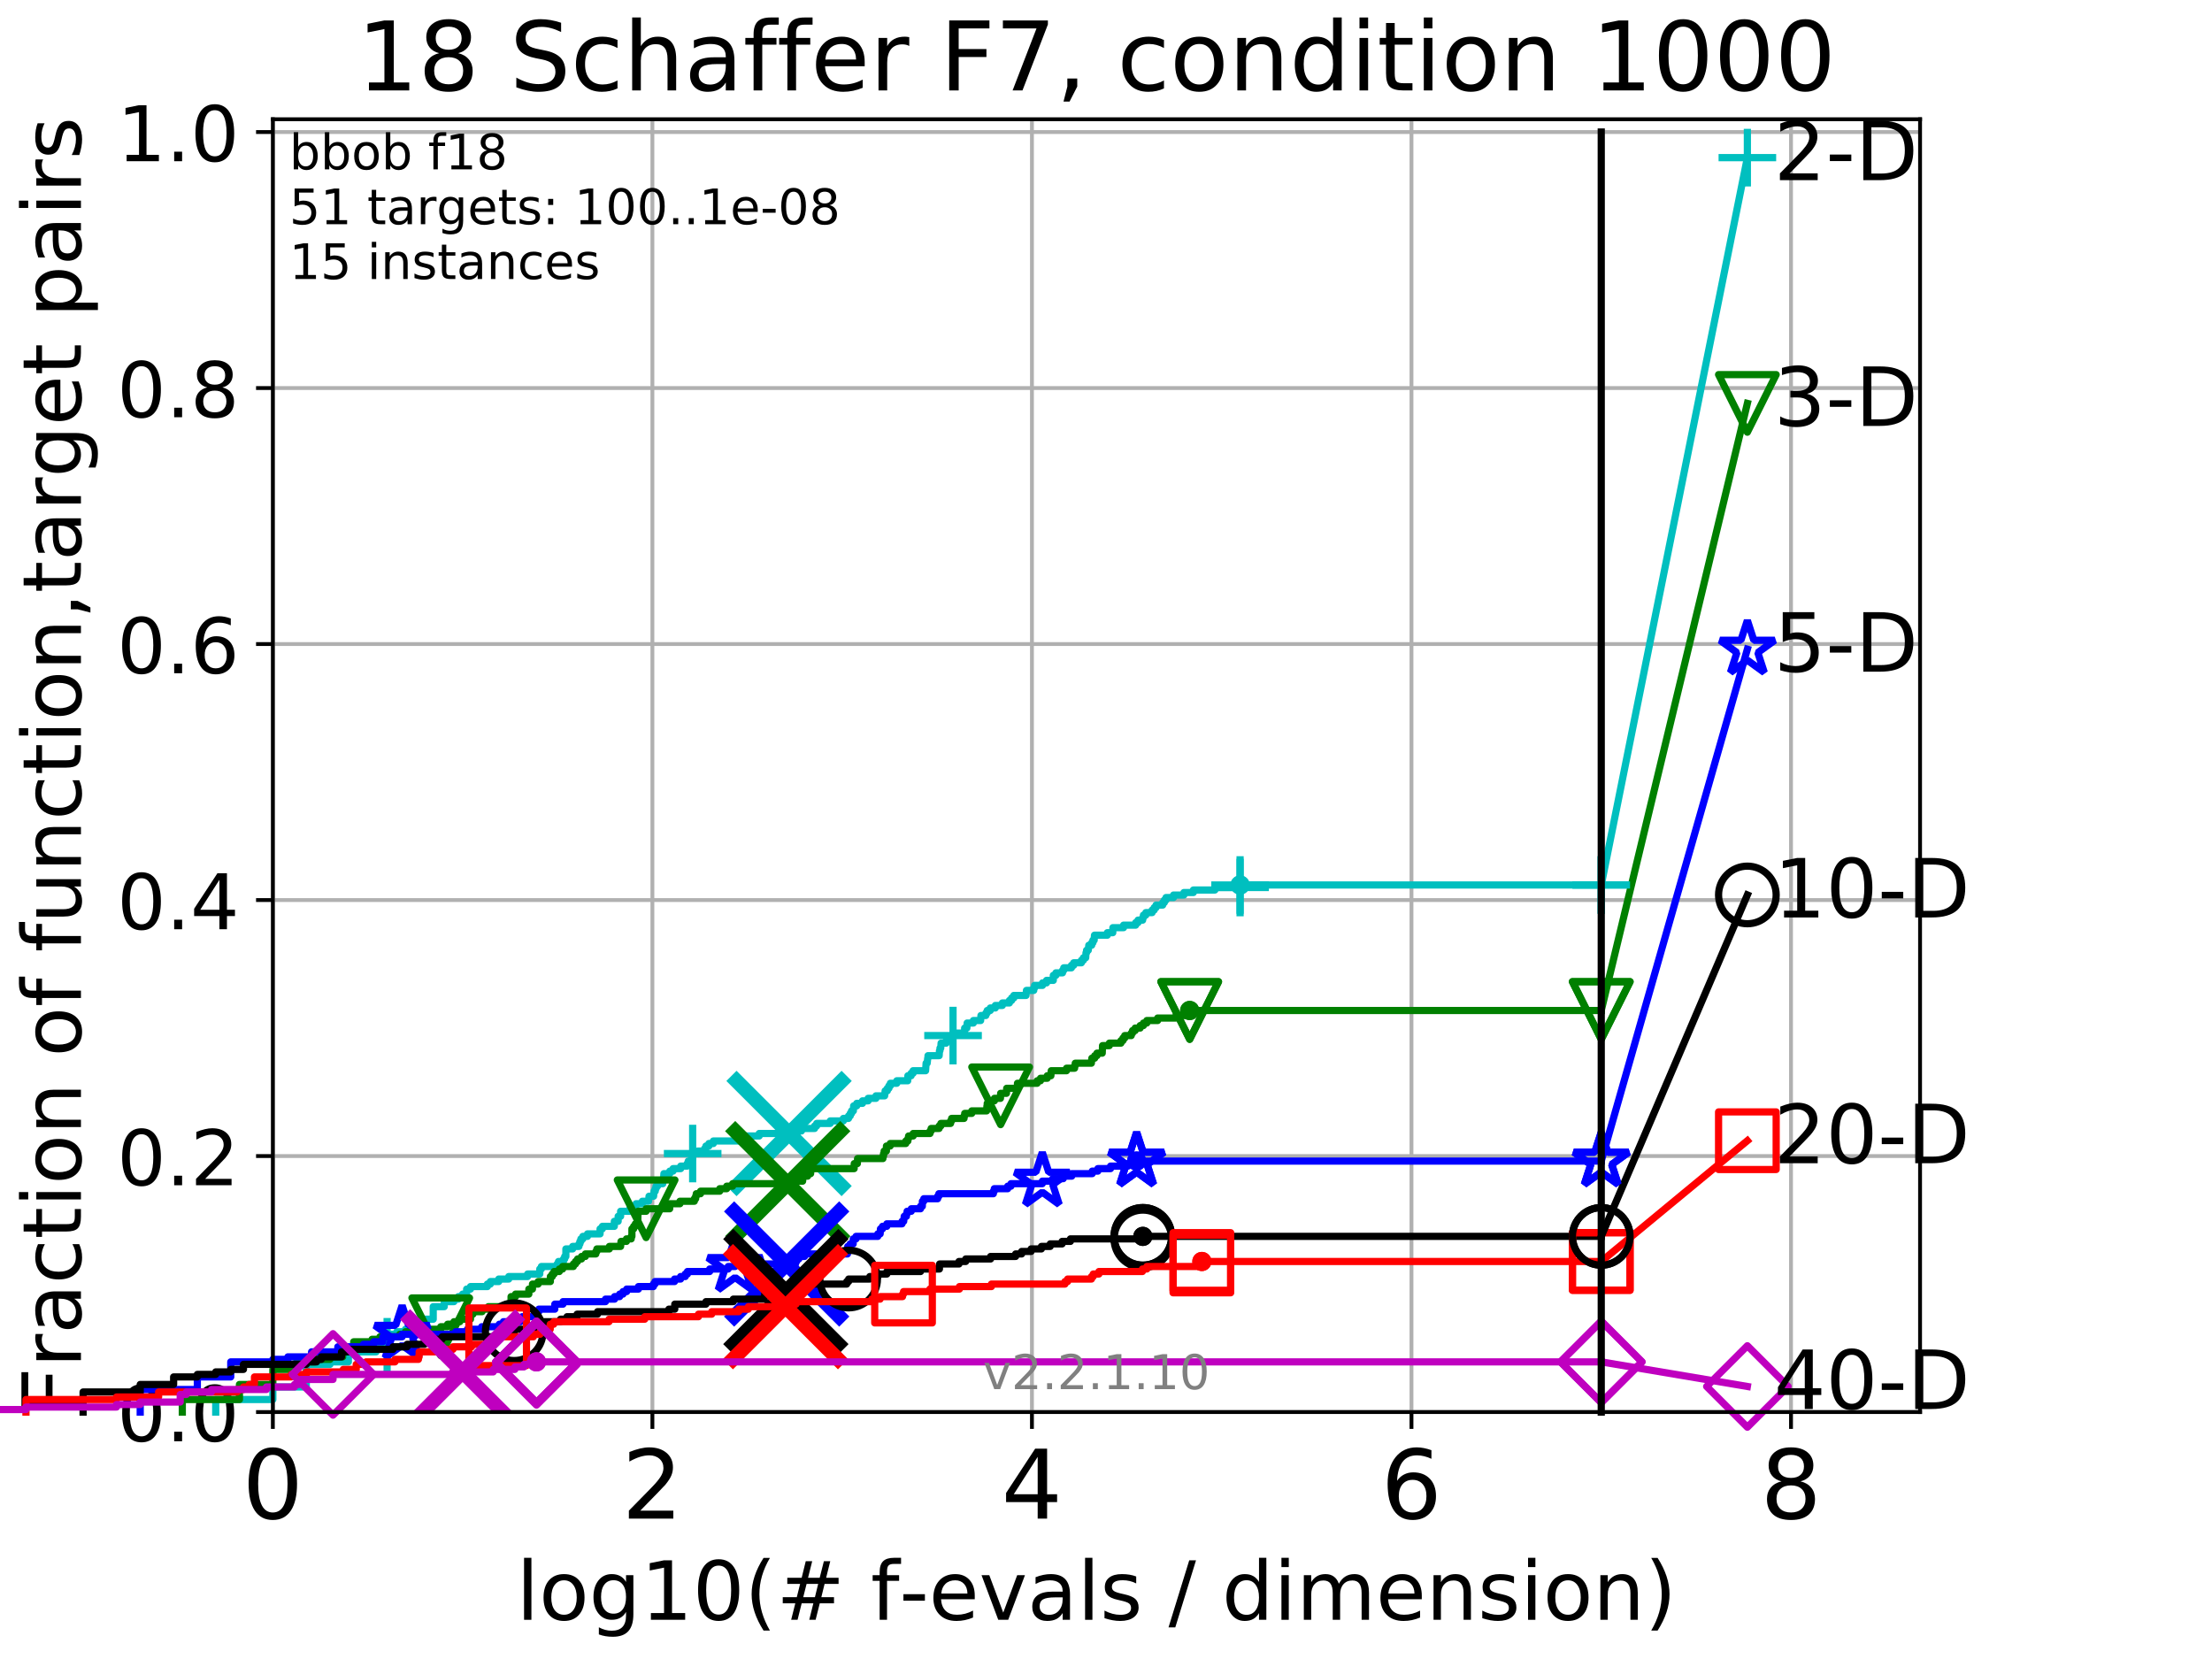 <?xml version="1.0" encoding="utf-8" standalone="no"?>
<!DOCTYPE svg PUBLIC "-//W3C//DTD SVG 1.1//EN"
  "http://www.w3.org/Graphics/SVG/1.1/DTD/svg11.dtd">
<!-- Created with matplotlib (http://matplotlib.org/) -->
<svg height="345.6pt" version="1.1" viewBox="0 0 460.8 345.6" width="460.8pt" xmlns="http://www.w3.org/2000/svg" xmlns:xlink="http://www.w3.org/1999/xlink">
 <defs>
  <style type="text/css">
*{stroke-linecap:butt;stroke-linejoin:round;}
  </style>
 </defs>
 <g id="figure_1">
  <g id="patch_1">
   <path d="M 0 345.6 
L 460.8 345.6 
L 460.8 0 
L 0 0 
z
" style="fill:#ffffff;"/>
  </g>
  <g id="axes_1">
   <g id="patch_2">
    <path d="M 56.84 294.16 
L 399.984 294.16 
L 399.984 24.84 
L 56.84 24.84 
z
" style="fill:#ffffff;"/>
   </g>
   <g id="matplotlib.axis_1">
    <g id="xtick_1">
     <g id="line2d_1">
      <path clip-path="url(#p4c3b572669)" d="M 56.84 294.16 
L 56.84 24.84 
" style="fill:none;stroke:#b0b0b0;stroke-linecap:square;stroke-width:0.8;"/>
     </g>
     <g id="line2d_2">
      <defs>
       <path d="M 0 0 
L 0 3.5 
" id="m59c51fee36" style="stroke:#000000;stroke-width:0.8;"/>
      </defs>
      <g>
       <use style="stroke:#000000;stroke-width:0.8;" x="56.84" xlink:href="#m59c51fee36" y="294.16"/>
      </g>
     </g>
     <g id="text_1">
      <!-- 0 -->
      <defs>
       <path d="M 31.781 66.406 
Q 24.172 66.406 20.328 58.906 
Q 16.5 51.422 16.5 36.375 
Q 16.5 21.391 20.328 13.891 
Q 24.172 6.391 31.781 6.391 
Q 39.453 6.391 43.281 13.891 
Q 47.125 21.391 47.125 36.375 
Q 47.125 51.422 43.281 58.906 
Q 39.453 66.406 31.781 66.406 
z
M 31.781 74.219 
Q 44.047 74.219 50.516 64.516 
Q 56.984 54.828 56.984 36.375 
Q 56.984 17.969 50.516 8.266 
Q 44.047 -1.422 31.781 -1.422 
Q 19.531 -1.422 13.062 8.266 
Q 6.594 17.969 6.594 36.375 
Q 6.594 54.828 13.062 64.516 
Q 19.531 74.219 31.781 74.219 
z
" id="DejaVuSans-30"/>
      </defs>
      <g transform="translate(50.477 316.357)scale(0.2 -0.2)">
       <use xlink:href="#DejaVuSans-30"/>
      </g>
     </g>
    </g>
    <g id="xtick_2">
     <g id="line2d_3">
      <path clip-path="url(#p4c3b572669)" d="M 135.905 294.16 
L 135.905 24.84 
" style="fill:none;stroke:#b0b0b0;stroke-linecap:square;stroke-width:0.8;"/>
     </g>
     <g id="line2d_4">
      <g>
       <use style="stroke:#000000;stroke-width:0.8;" x="135.905" xlink:href="#m59c51fee36" y="294.16"/>
      </g>
     </g>
     <g id="text_2">
      <!-- 2 -->
      <defs>
       <path d="M 19.188 8.297 
L 53.609 8.297 
L 53.609 0 
L 7.328 0 
L 7.328 8.297 
Q 12.938 14.109 22.625 23.891 
Q 32.328 33.688 34.812 36.531 
Q 39.547 41.844 41.422 45.531 
Q 43.312 49.219 43.312 52.781 
Q 43.312 58.594 39.234 62.25 
Q 35.156 65.922 28.609 65.922 
Q 23.969 65.922 18.812 64.312 
Q 13.672 62.703 7.812 59.422 
L 7.812 69.391 
Q 13.766 71.781 18.938 73 
Q 24.125 74.219 28.422 74.219 
Q 39.75 74.219 46.484 68.547 
Q 53.219 62.891 53.219 53.422 
Q 53.219 48.922 51.531 44.891 
Q 49.859 40.875 45.406 35.406 
Q 44.188 33.984 37.641 27.219 
Q 31.109 20.453 19.188 8.297 
z
" id="DejaVuSans-32"/>
      </defs>
      <g transform="translate(129.543 316.357)scale(0.2 -0.2)">
       <use xlink:href="#DejaVuSans-32"/>
      </g>
     </g>
    </g>
    <g id="xtick_3">
     <g id="line2d_5">
      <path clip-path="url(#p4c3b572669)" d="M 214.971 294.16 
L 214.971 24.84 
" style="fill:none;stroke:#b0b0b0;stroke-linecap:square;stroke-width:0.8;"/>
     </g>
     <g id="line2d_6">
      <g>
       <use style="stroke:#000000;stroke-width:0.8;" x="214.971" xlink:href="#m59c51fee36" y="294.16"/>
      </g>
     </g>
     <g id="text_3">
      <!-- 4 -->
      <defs>
       <path d="M 37.797 64.312 
L 12.891 25.391 
L 37.797 25.391 
z
M 35.203 72.906 
L 47.609 72.906 
L 47.609 25.391 
L 58.016 25.391 
L 58.016 17.188 
L 47.609 17.188 
L 47.609 0 
L 37.797 0 
L 37.797 17.188 
L 4.891 17.188 
L 4.891 26.703 
z
" id="DejaVuSans-34"/>
      </defs>
      <g transform="translate(208.608 316.357)scale(0.2 -0.2)">
       <use xlink:href="#DejaVuSans-34"/>
      </g>
     </g>
    </g>
    <g id="xtick_4">
     <g id="line2d_7">
      <path clip-path="url(#p4c3b572669)" d="M 294.036 294.16 
L 294.036 24.84 
" style="fill:none;stroke:#b0b0b0;stroke-linecap:square;stroke-width:0.8;"/>
     </g>
     <g id="line2d_8">
      <g>
       <use style="stroke:#000000;stroke-width:0.8;" x="294.036" xlink:href="#m59c51fee36" y="294.16"/>
      </g>
     </g>
     <g id="text_4">
      <!-- 6 -->
      <defs>
       <path d="M 33.016 40.375 
Q 26.375 40.375 22.484 35.828 
Q 18.609 31.297 18.609 23.391 
Q 18.609 15.531 22.484 10.953 
Q 26.375 6.391 33.016 6.391 
Q 39.656 6.391 43.531 10.953 
Q 47.406 15.531 47.406 23.391 
Q 47.406 31.297 43.531 35.828 
Q 39.656 40.375 33.016 40.375 
z
M 52.594 71.297 
L 52.594 62.312 
Q 48.875 64.062 45.094 64.984 
Q 41.312 65.922 37.594 65.922 
Q 27.828 65.922 22.672 59.328 
Q 17.531 52.734 16.797 39.406 
Q 19.672 43.656 24.016 45.922 
Q 28.375 48.188 33.594 48.188 
Q 44.578 48.188 50.953 41.516 
Q 57.328 34.859 57.328 23.391 
Q 57.328 12.156 50.688 5.359 
Q 44.047 -1.422 33.016 -1.422 
Q 20.359 -1.422 13.672 8.266 
Q 6.984 17.969 6.984 36.375 
Q 6.984 53.656 15.188 63.938 
Q 23.391 74.219 37.203 74.219 
Q 40.922 74.219 44.703 73.484 
Q 48.484 72.75 52.594 71.297 
z
" id="DejaVuSans-36"/>
      </defs>
      <g transform="translate(287.674 316.357)scale(0.2 -0.2)">
       <use xlink:href="#DejaVuSans-36"/>
      </g>
     </g>
    </g>
    <g id="xtick_5">
     <g id="line2d_9">
      <path clip-path="url(#p4c3b572669)" d="M 373.102 294.16 
L 373.102 24.84 
" style="fill:none;stroke:#b0b0b0;stroke-linecap:square;stroke-width:0.8;"/>
     </g>
     <g id="line2d_10">
      <g>
       <use style="stroke:#000000;stroke-width:0.8;" x="373.102" xlink:href="#m59c51fee36" y="294.16"/>
      </g>
     </g>
     <g id="text_5">
      <!-- 8 -->
      <defs>
       <path d="M 31.781 34.625 
Q 24.75 34.625 20.719 30.859 
Q 16.703 27.094 16.703 20.516 
Q 16.703 13.922 20.719 10.156 
Q 24.75 6.391 31.781 6.391 
Q 38.812 6.391 42.859 10.172 
Q 46.922 13.969 46.922 20.516 
Q 46.922 27.094 42.891 30.859 
Q 38.875 34.625 31.781 34.625 
z
M 21.922 38.812 
Q 15.578 40.375 12.031 44.719 
Q 8.5 49.078 8.5 55.328 
Q 8.5 64.062 14.719 69.141 
Q 20.953 74.219 31.781 74.219 
Q 42.672 74.219 48.875 69.141 
Q 55.078 64.062 55.078 55.328 
Q 55.078 49.078 51.531 44.719 
Q 48 40.375 41.703 38.812 
Q 48.828 37.156 52.797 32.312 
Q 56.781 27.484 56.781 20.516 
Q 56.781 9.906 50.312 4.234 
Q 43.844 -1.422 31.781 -1.422 
Q 19.734 -1.422 13.25 4.234 
Q 6.781 9.906 6.781 20.516 
Q 6.781 27.484 10.781 32.312 
Q 14.797 37.156 21.922 38.812 
z
M 18.312 54.391 
Q 18.312 48.734 21.844 45.562 
Q 25.391 42.391 31.781 42.391 
Q 38.141 42.391 41.719 45.562 
Q 45.312 48.734 45.312 54.391 
Q 45.312 60.062 41.719 63.234 
Q 38.141 66.406 31.781 66.406 
Q 25.391 66.406 21.844 63.234 
Q 18.312 60.062 18.312 54.391 
z
" id="DejaVuSans-38"/>
      </defs>
      <g transform="translate(366.739 316.357)scale(0.2 -0.2)">
       <use xlink:href="#DejaVuSans-38"/>
      </g>
     </g>
    </g>
    <g id="text_6">
     <!-- log10(# f-evals / dimension) -->
     <defs>
      <path d="M 9.422 75.984 
L 18.406 75.984 
L 18.406 0 
L 9.422 0 
z
" id="DejaVuSans-6c"/>
      <path d="M 30.609 48.391 
Q 23.391 48.391 19.188 42.75 
Q 14.984 37.109 14.984 27.297 
Q 14.984 17.484 19.156 11.844 
Q 23.344 6.203 30.609 6.203 
Q 37.797 6.203 41.984 11.859 
Q 46.188 17.531 46.188 27.297 
Q 46.188 37.016 41.984 42.703 
Q 37.797 48.391 30.609 48.391 
z
M 30.609 56 
Q 42.328 56 49.016 48.375 
Q 55.719 40.766 55.719 27.297 
Q 55.719 13.875 49.016 6.219 
Q 42.328 -1.422 30.609 -1.422 
Q 18.844 -1.422 12.172 6.219 
Q 5.516 13.875 5.516 27.297 
Q 5.516 40.766 12.172 48.375 
Q 18.844 56 30.609 56 
z
" id="DejaVuSans-6f"/>
      <path d="M 45.406 27.984 
Q 45.406 37.75 41.375 43.109 
Q 37.359 48.484 30.078 48.484 
Q 22.859 48.484 18.828 43.109 
Q 14.797 37.75 14.797 27.984 
Q 14.797 18.266 18.828 12.891 
Q 22.859 7.516 30.078 7.516 
Q 37.359 7.516 41.375 12.891 
Q 45.406 18.266 45.406 27.984 
z
M 54.391 6.781 
Q 54.391 -7.172 48.188 -13.984 
Q 42 -20.797 29.203 -20.797 
Q 24.469 -20.797 20.266 -20.094 
Q 16.062 -19.391 12.109 -17.922 
L 12.109 -9.188 
Q 16.062 -11.328 19.922 -12.344 
Q 23.781 -13.375 27.781 -13.375 
Q 36.625 -13.375 41.016 -8.766 
Q 45.406 -4.156 45.406 5.172 
L 45.406 9.625 
Q 42.625 4.781 38.281 2.391 
Q 33.938 0 27.875 0 
Q 17.828 0 11.672 7.656 
Q 5.516 15.328 5.516 27.984 
Q 5.516 40.672 11.672 48.328 
Q 17.828 56 27.875 56 
Q 33.938 56 38.281 53.609 
Q 42.625 51.219 45.406 46.391 
L 45.406 54.688 
L 54.391 54.688 
z
" id="DejaVuSans-67"/>
      <path d="M 12.406 8.297 
L 28.516 8.297 
L 28.516 63.922 
L 10.984 60.406 
L 10.984 69.391 
L 28.422 72.906 
L 38.281 72.906 
L 38.281 8.297 
L 54.391 8.297 
L 54.391 0 
L 12.406 0 
z
" id="DejaVuSans-31"/>
      <path d="M 31 75.875 
Q 24.469 64.656 21.281 53.656 
Q 18.109 42.672 18.109 31.391 
Q 18.109 20.125 21.312 9.062 
Q 24.516 -2 31 -13.188 
L 23.188 -13.188 
Q 15.875 -1.703 12.234 9.375 
Q 8.594 20.453 8.594 31.391 
Q 8.594 42.281 12.203 53.312 
Q 15.828 64.359 23.188 75.875 
z
" id="DejaVuSans-28"/>
      <path d="M 51.125 44 
L 36.922 44 
L 32.812 27.688 
L 47.125 27.688 
z
M 43.797 71.781 
L 38.719 51.516 
L 52.984 51.516 
L 58.109 71.781 
L 65.922 71.781 
L 60.891 51.516 
L 76.125 51.516 
L 76.125 44 
L 58.984 44 
L 54.984 27.688 
L 70.516 27.688 
L 70.516 20.219 
L 53.078 20.219 
L 48 0 
L 40.188 0 
L 45.219 20.219 
L 30.906 20.219 
L 25.875 0 
L 18.016 0 
L 23.094 20.219 
L 7.719 20.219 
L 7.719 27.688 
L 24.906 27.688 
L 29 44 
L 13.281 44 
L 13.281 51.516 
L 30.906 51.516 
L 35.891 71.781 
z
" id="DejaVuSans-23"/>
      <path id="DejaVuSans-20"/>
      <path d="M 37.109 75.984 
L 37.109 68.5 
L 28.516 68.5 
Q 23.688 68.5 21.797 66.547 
Q 19.922 64.594 19.922 59.516 
L 19.922 54.688 
L 34.719 54.688 
L 34.719 47.703 
L 19.922 47.703 
L 19.922 0 
L 10.891 0 
L 10.891 47.703 
L 2.297 47.703 
L 2.297 54.688 
L 10.891 54.688 
L 10.891 58.5 
Q 10.891 67.625 15.141 71.797 
Q 19.391 75.984 28.609 75.984 
z
" id="DejaVuSans-66"/>
      <path d="M 4.891 31.391 
L 31.203 31.391 
L 31.203 23.391 
L 4.891 23.391 
z
" id="DejaVuSans-2d"/>
      <path d="M 56.203 29.594 
L 56.203 25.203 
L 14.891 25.203 
Q 15.484 15.922 20.484 11.062 
Q 25.484 6.203 34.422 6.203 
Q 39.594 6.203 44.453 7.469 
Q 49.312 8.734 54.109 11.281 
L 54.109 2.781 
Q 49.266 0.734 44.188 -0.344 
Q 39.109 -1.422 33.891 -1.422 
Q 20.797 -1.422 13.156 6.188 
Q 5.516 13.812 5.516 26.812 
Q 5.516 40.234 12.766 48.109 
Q 20.016 56 32.328 56 
Q 43.359 56 49.781 48.891 
Q 56.203 41.797 56.203 29.594 
z
M 47.219 32.234 
Q 47.125 39.594 43.094 43.984 
Q 39.062 48.391 32.422 48.391 
Q 24.906 48.391 20.391 44.141 
Q 15.875 39.891 15.188 32.172 
z
" id="DejaVuSans-65"/>
      <path d="M 2.984 54.688 
L 12.5 54.688 
L 29.594 8.797 
L 46.688 54.688 
L 56.203 54.688 
L 35.688 0 
L 23.484 0 
z
" id="DejaVuSans-76"/>
      <path d="M 34.281 27.484 
Q 23.391 27.484 19.188 25 
Q 14.984 22.516 14.984 16.5 
Q 14.984 11.719 18.141 8.906 
Q 21.297 6.109 26.703 6.109 
Q 34.188 6.109 38.703 11.406 
Q 43.219 16.703 43.219 25.484 
L 43.219 27.484 
z
M 52.203 31.203 
L 52.203 0 
L 43.219 0 
L 43.219 8.297 
Q 40.141 3.328 35.547 0.953 
Q 30.953 -1.422 24.312 -1.422 
Q 15.922 -1.422 10.953 3.297 
Q 6 8.016 6 15.922 
Q 6 25.141 12.172 29.828 
Q 18.359 34.516 30.609 34.516 
L 43.219 34.516 
L 43.219 35.406 
Q 43.219 41.609 39.141 45 
Q 35.062 48.391 27.688 48.391 
Q 23 48.391 18.547 47.266 
Q 14.109 46.141 10.016 43.891 
L 10.016 52.203 
Q 14.938 54.109 19.578 55.047 
Q 24.219 56 28.609 56 
Q 40.484 56 46.344 49.844 
Q 52.203 43.703 52.203 31.203 
z
" id="DejaVuSans-61"/>
      <path d="M 44.281 53.078 
L 44.281 44.578 
Q 40.484 46.531 36.375 47.5 
Q 32.281 48.484 27.875 48.484 
Q 21.188 48.484 17.844 46.438 
Q 14.5 44.391 14.5 40.281 
Q 14.5 37.156 16.891 35.375 
Q 19.281 33.594 26.516 31.984 
L 29.594 31.297 
Q 39.156 29.25 43.188 25.516 
Q 47.219 21.781 47.219 15.094 
Q 47.219 7.469 41.188 3.016 
Q 35.156 -1.422 24.609 -1.422 
Q 20.219 -1.422 15.453 -0.562 
Q 10.688 0.297 5.422 2 
L 5.422 11.281 
Q 10.406 8.688 15.234 7.391 
Q 20.062 6.109 24.812 6.109 
Q 31.156 6.109 34.562 8.281 
Q 37.984 10.453 37.984 14.406 
Q 37.984 18.062 35.516 20.016 
Q 33.062 21.969 24.703 23.781 
L 21.578 24.516 
Q 13.234 26.266 9.516 29.906 
Q 5.812 33.547 5.812 39.891 
Q 5.812 47.609 11.281 51.797 
Q 16.75 56 26.812 56 
Q 31.781 56 36.172 55.266 
Q 40.578 54.547 44.281 53.078 
z
" id="DejaVuSans-73"/>
      <path d="M 25.391 72.906 
L 33.688 72.906 
L 8.297 -9.281 
L 0 -9.281 
z
" id="DejaVuSans-2f"/>
      <path d="M 45.406 46.391 
L 45.406 75.984 
L 54.391 75.984 
L 54.391 0 
L 45.406 0 
L 45.406 8.203 
Q 42.578 3.328 38.25 0.953 
Q 33.938 -1.422 27.875 -1.422 
Q 17.969 -1.422 11.734 6.484 
Q 5.516 14.406 5.516 27.297 
Q 5.516 40.188 11.734 48.094 
Q 17.969 56 27.875 56 
Q 33.938 56 38.25 53.625 
Q 42.578 51.266 45.406 46.391 
z
M 14.797 27.297 
Q 14.797 17.391 18.875 11.75 
Q 22.953 6.109 30.078 6.109 
Q 37.203 6.109 41.297 11.75 
Q 45.406 17.391 45.406 27.297 
Q 45.406 37.203 41.297 42.844 
Q 37.203 48.484 30.078 48.484 
Q 22.953 48.484 18.875 42.844 
Q 14.797 37.203 14.797 27.297 
z
" id="DejaVuSans-64"/>
      <path d="M 9.422 54.688 
L 18.406 54.688 
L 18.406 0 
L 9.422 0 
z
M 9.422 75.984 
L 18.406 75.984 
L 18.406 64.594 
L 9.422 64.594 
z
" id="DejaVuSans-69"/>
      <path d="M 52 44.188 
Q 55.375 50.25 60.062 53.125 
Q 64.75 56 71.094 56 
Q 79.641 56 84.281 50.016 
Q 88.922 44.047 88.922 33.016 
L 88.922 0 
L 79.891 0 
L 79.891 32.719 
Q 79.891 40.578 77.094 44.375 
Q 74.312 48.188 68.609 48.188 
Q 61.625 48.188 57.562 43.547 
Q 53.516 38.922 53.516 30.906 
L 53.516 0 
L 44.484 0 
L 44.484 32.719 
Q 44.484 40.625 41.703 44.406 
Q 38.922 48.188 33.109 48.188 
Q 26.219 48.188 22.156 43.531 
Q 18.109 38.875 18.109 30.906 
L 18.109 0 
L 9.078 0 
L 9.078 54.688 
L 18.109 54.688 
L 18.109 46.188 
Q 21.188 51.219 25.484 53.609 
Q 29.781 56 35.688 56 
Q 41.656 56 45.828 52.969 
Q 50 49.953 52 44.188 
z
" id="DejaVuSans-6d"/>
      <path d="M 54.891 33.016 
L 54.891 0 
L 45.906 0 
L 45.906 32.719 
Q 45.906 40.484 42.875 44.328 
Q 39.844 48.188 33.797 48.188 
Q 26.516 48.188 22.312 43.547 
Q 18.109 38.922 18.109 30.906 
L 18.109 0 
L 9.078 0 
L 9.078 54.688 
L 18.109 54.688 
L 18.109 46.188 
Q 21.344 51.125 25.703 53.562 
Q 30.078 56 35.797 56 
Q 45.219 56 50.047 50.172 
Q 54.891 44.344 54.891 33.016 
z
" id="DejaVuSans-6e"/>
      <path d="M 8.016 75.875 
L 15.828 75.875 
Q 23.141 64.359 26.781 53.312 
Q 30.422 42.281 30.422 31.391 
Q 30.422 20.453 26.781 9.375 
Q 23.141 -1.703 15.828 -13.188 
L 8.016 -13.188 
Q 14.5 -2 17.703 9.062 
Q 20.906 20.125 20.906 31.391 
Q 20.906 42.672 17.703 53.656 
Q 14.5 64.656 8.016 75.875 
z
" id="DejaVuSans-29"/>
     </defs>
     <g transform="translate(107.571 337.434)scale(0.17 -0.17)">
      <use xlink:href="#DejaVuSans-6c"/>
      <use x="27.783" xlink:href="#DejaVuSans-6f"/>
      <use x="88.965" xlink:href="#DejaVuSans-67"/>
      <use x="152.441" xlink:href="#DejaVuSans-31"/>
      <use x="216.064" xlink:href="#DejaVuSans-30"/>
      <use x="279.688" xlink:href="#DejaVuSans-28"/>
      <use x="318.701" xlink:href="#DejaVuSans-23"/>
      <use x="402.49" xlink:href="#DejaVuSans-20"/>
      <use x="434.277" xlink:href="#DejaVuSans-66"/>
      <use x="469.404" xlink:href="#DejaVuSans-2d"/>
      <use x="505.488" xlink:href="#DejaVuSans-65"/>
      <use x="567.012" xlink:href="#DejaVuSans-76"/>
      <use x="626.191" xlink:href="#DejaVuSans-61"/>
      <use x="687.471" xlink:href="#DejaVuSans-6c"/>
      <use x="715.254" xlink:href="#DejaVuSans-73"/>
      <use x="767.354" xlink:href="#DejaVuSans-20"/>
      <use x="799.141" xlink:href="#DejaVuSans-2f"/>
      <use x="832.832" xlink:href="#DejaVuSans-20"/>
      <use x="864.619" xlink:href="#DejaVuSans-64"/>
      <use x="928.096" xlink:href="#DejaVuSans-69"/>
      <use x="955.879" xlink:href="#DejaVuSans-6d"/>
      <use x="1053.291" xlink:href="#DejaVuSans-65"/>
      <use x="1114.814" xlink:href="#DejaVuSans-6e"/>
      <use x="1178.193" xlink:href="#DejaVuSans-73"/>
      <use x="1230.293" xlink:href="#DejaVuSans-69"/>
      <use x="1258.076" xlink:href="#DejaVuSans-6f"/>
      <use x="1319.258" xlink:href="#DejaVuSans-6e"/>
      <use x="1382.637" xlink:href="#DejaVuSans-29"/>
     </g>
    </g>
   </g>
   <g id="matplotlib.axis_2">
    <g id="ytick_1">
     <g id="line2d_11">
      <path clip-path="url(#p4c3b572669)" d="M 56.84 294.16 
L 399.984 294.16 
" style="fill:none;stroke:#b0b0b0;stroke-linecap:square;stroke-width:0.8;"/>
     </g>
     <g id="line2d_12">
      <defs>
       <path d="M 0 0 
L -3.5 0 
" id="mf4cc1c027e" style="stroke:#000000;stroke-width:0.8;"/>
      </defs>
      <g>
       <use style="stroke:#000000;stroke-width:0.8;" x="56.84" xlink:href="#mf4cc1c027e" y="294.16"/>
      </g>
     </g>
     <g id="text_7">
      <!-- 0.0 -->
      <defs>
       <path d="M 10.688 12.406 
L 21 12.406 
L 21 0 
L 10.688 0 
z
" id="DejaVuSans-2e"/>
      </defs>
      <g transform="translate(24.395 300.239)scale(0.16 -0.16)">
       <use xlink:href="#DejaVuSans-30"/>
       <use x="63.623" xlink:href="#DejaVuSans-2e"/>
       <use x="95.41" xlink:href="#DejaVuSans-30"/>
      </g>
     </g>
    </g>
    <g id="ytick_2">
     <g id="line2d_13">
      <path clip-path="url(#p4c3b572669)" d="M 56.84 240.829 
L 399.984 240.829 
" style="fill:none;stroke:#b0b0b0;stroke-linecap:square;stroke-width:0.8;"/>
     </g>
     <g id="line2d_14">
      <g>
       <use style="stroke:#000000;stroke-width:0.8;" x="56.84" xlink:href="#mf4cc1c027e" y="240.829"/>
      </g>
     </g>
     <g id="text_8">
      <!-- 0.2 -->
      <g transform="translate(24.395 246.908)scale(0.16 -0.16)">
       <use xlink:href="#DejaVuSans-30"/>
       <use x="63.623" xlink:href="#DejaVuSans-2e"/>
       <use x="95.41" xlink:href="#DejaVuSans-32"/>
      </g>
     </g>
    </g>
    <g id="ytick_3">
     <g id="line2d_15">
      <path clip-path="url(#p4c3b572669)" d="M 56.84 187.499 
L 399.984 187.499 
" style="fill:none;stroke:#b0b0b0;stroke-linecap:square;stroke-width:0.8;"/>
     </g>
     <g id="line2d_16">
      <g>
       <use style="stroke:#000000;stroke-width:0.8;" x="56.84" xlink:href="#mf4cc1c027e" y="187.499"/>
      </g>
     </g>
     <g id="text_9">
      <!-- 0.4 -->
      <g transform="translate(24.395 193.577)scale(0.16 -0.16)">
       <use xlink:href="#DejaVuSans-30"/>
       <use x="63.623" xlink:href="#DejaVuSans-2e"/>
       <use x="95.41" xlink:href="#DejaVuSans-34"/>
      </g>
     </g>
    </g>
    <g id="ytick_4">
     <g id="line2d_17">
      <path clip-path="url(#p4c3b572669)" d="M 56.84 134.168 
L 399.984 134.168 
" style="fill:none;stroke:#b0b0b0;stroke-linecap:square;stroke-width:0.8;"/>
     </g>
     <g id="line2d_18">
      <g>
       <use style="stroke:#000000;stroke-width:0.8;" x="56.84" xlink:href="#mf4cc1c027e" y="134.168"/>
      </g>
     </g>
     <g id="text_10">
      <!-- 0.6 -->
      <g transform="translate(24.395 140.247)scale(0.16 -0.16)">
       <use xlink:href="#DejaVuSans-30"/>
       <use x="63.623" xlink:href="#DejaVuSans-2e"/>
       <use x="95.41" xlink:href="#DejaVuSans-36"/>
      </g>
     </g>
    </g>
    <g id="ytick_5">
     <g id="line2d_19">
      <path clip-path="url(#p4c3b572669)" d="M 56.84 80.837 
L 399.984 80.837 
" style="fill:none;stroke:#b0b0b0;stroke-linecap:square;stroke-width:0.8;"/>
     </g>
     <g id="line2d_20">
      <g>
       <use style="stroke:#000000;stroke-width:0.8;" x="56.84" xlink:href="#mf4cc1c027e" y="80.837"/>
      </g>
     </g>
     <g id="text_11">
      <!-- 0.8 -->
      <g transform="translate(24.395 86.916)scale(0.16 -0.16)">
       <use xlink:href="#DejaVuSans-30"/>
       <use x="63.623" xlink:href="#DejaVuSans-2e"/>
       <use x="95.41" xlink:href="#DejaVuSans-38"/>
      </g>
     </g>
    </g>
    <g id="ytick_6">
     <g id="line2d_21">
      <path clip-path="url(#p4c3b572669)" d="M 56.84 27.507 
L 399.984 27.507 
" style="fill:none;stroke:#b0b0b0;stroke-linecap:square;stroke-width:0.8;"/>
     </g>
     <g id="line2d_22">
      <g>
       <use style="stroke:#000000;stroke-width:0.8;" x="56.84" xlink:href="#mf4cc1c027e" y="27.507"/>
      </g>
     </g>
     <g id="text_12">
      <!-- 1.0 -->
      <g transform="translate(24.395 33.585)scale(0.16 -0.16)">
       <use xlink:href="#DejaVuSans-31"/>
       <use x="63.623" xlink:href="#DejaVuSans-2e"/>
       <use x="95.41" xlink:href="#DejaVuSans-30"/>
      </g>
     </g>
    </g>
    <g id="text_13">
     <!-- Fraction of function,target pairs -->
     <defs>
      <path d="M 9.812 72.906 
L 51.703 72.906 
L 51.703 64.594 
L 19.672 64.594 
L 19.672 43.109 
L 48.578 43.109 
L 48.578 34.812 
L 19.672 34.812 
L 19.672 0 
L 9.812 0 
z
" id="DejaVuSans-46"/>
      <path d="M 41.109 46.297 
Q 39.594 47.172 37.812 47.578 
Q 36.031 48 33.891 48 
Q 26.266 48 22.188 43.047 
Q 18.109 38.094 18.109 28.812 
L 18.109 0 
L 9.078 0 
L 9.078 54.688 
L 18.109 54.688 
L 18.109 46.188 
Q 20.953 51.172 25.484 53.578 
Q 30.031 56 36.531 56 
Q 37.453 56 38.578 55.875 
Q 39.703 55.766 41.062 55.516 
z
" id="DejaVuSans-72"/>
      <path d="M 48.781 52.594 
L 48.781 44.188 
Q 44.969 46.297 41.141 47.344 
Q 37.312 48.391 33.406 48.391 
Q 24.656 48.391 19.812 42.844 
Q 14.984 37.312 14.984 27.297 
Q 14.984 17.281 19.812 11.734 
Q 24.656 6.203 33.406 6.203 
Q 37.312 6.203 41.141 7.25 
Q 44.969 8.297 48.781 10.406 
L 48.781 2.094 
Q 45.016 0.344 40.984 -0.531 
Q 36.969 -1.422 32.422 -1.422 
Q 20.062 -1.422 12.781 6.344 
Q 5.516 14.109 5.516 27.297 
Q 5.516 40.672 12.859 48.328 
Q 20.219 56 33.016 56 
Q 37.156 56 41.109 55.141 
Q 45.062 54.297 48.781 52.594 
z
" id="DejaVuSans-63"/>
      <path d="M 18.312 70.219 
L 18.312 54.688 
L 36.812 54.688 
L 36.812 47.703 
L 18.312 47.703 
L 18.312 18.016 
Q 18.312 11.328 20.141 9.422 
Q 21.969 7.516 27.594 7.516 
L 36.812 7.516 
L 36.812 0 
L 27.594 0 
Q 17.188 0 13.234 3.875 
Q 9.281 7.766 9.281 18.016 
L 9.281 47.703 
L 2.688 47.703 
L 2.688 54.688 
L 9.281 54.688 
L 9.281 70.219 
z
" id="DejaVuSans-74"/>
      <path d="M 8.5 21.578 
L 8.5 54.688 
L 17.484 54.688 
L 17.484 21.922 
Q 17.484 14.156 20.5 10.266 
Q 23.531 6.391 29.594 6.391 
Q 36.859 6.391 41.078 11.031 
Q 45.312 15.672 45.312 23.688 
L 45.312 54.688 
L 54.297 54.688 
L 54.297 0 
L 45.312 0 
L 45.312 8.406 
Q 42.047 3.422 37.719 1 
Q 33.406 -1.422 27.688 -1.422 
Q 18.266 -1.422 13.375 4.438 
Q 8.5 10.297 8.5 21.578 
z
M 31.109 56 
z
" id="DejaVuSans-75"/>
      <path d="M 11.719 12.406 
L 22.016 12.406 
L 22.016 4 
L 14.016 -11.625 
L 7.719 -11.625 
L 11.719 4 
z
" id="DejaVuSans-2c"/>
      <path d="M 18.109 8.203 
L 18.109 -20.797 
L 9.078 -20.797 
L 9.078 54.688 
L 18.109 54.688 
L 18.109 46.391 
Q 20.953 51.266 25.266 53.625 
Q 29.594 56 35.594 56 
Q 45.562 56 51.781 48.094 
Q 58.016 40.188 58.016 27.297 
Q 58.016 14.406 51.781 6.484 
Q 45.562 -1.422 35.594 -1.422 
Q 29.594 -1.422 25.266 0.953 
Q 20.953 3.328 18.109 8.203 
z
M 48.688 27.297 
Q 48.688 37.203 44.609 42.844 
Q 40.531 48.484 33.406 48.484 
Q 26.266 48.484 22.188 42.844 
Q 18.109 37.203 18.109 27.297 
Q 18.109 17.391 22.188 11.75 
Q 26.266 6.109 33.406 6.109 
Q 40.531 6.109 44.609 11.75 
Q 48.688 17.391 48.688 27.297 
z
" id="DejaVuSans-70"/>
     </defs>
     <g transform="translate(16.86 294.639)rotate(-90)scale(0.17 -0.17)">
      <use xlink:href="#DejaVuSans-46"/>
      <use x="57.41" xlink:href="#DejaVuSans-72"/>
      <use x="98.523" xlink:href="#DejaVuSans-61"/>
      <use x="159.803" xlink:href="#DejaVuSans-63"/>
      <use x="214.783" xlink:href="#DejaVuSans-74"/>
      <use x="253.992" xlink:href="#DejaVuSans-69"/>
      <use x="281.775" xlink:href="#DejaVuSans-6f"/>
      <use x="342.957" xlink:href="#DejaVuSans-6e"/>
      <use x="406.336" xlink:href="#DejaVuSans-20"/>
      <use x="438.123" xlink:href="#DejaVuSans-6f"/>
      <use x="499.305" xlink:href="#DejaVuSans-66"/>
      <use x="534.51" xlink:href="#DejaVuSans-20"/>
      <use x="566.297" xlink:href="#DejaVuSans-66"/>
      <use x="601.502" xlink:href="#DejaVuSans-75"/>
      <use x="664.881" xlink:href="#DejaVuSans-6e"/>
      <use x="728.26" xlink:href="#DejaVuSans-63"/>
      <use x="783.24" xlink:href="#DejaVuSans-74"/>
      <use x="822.449" xlink:href="#DejaVuSans-69"/>
      <use x="850.232" xlink:href="#DejaVuSans-6f"/>
      <use x="911.414" xlink:href="#DejaVuSans-6e"/>
      <use x="974.793" xlink:href="#DejaVuSans-2c"/>
      <use x="1006.58" xlink:href="#DejaVuSans-74"/>
      <use x="1045.789" xlink:href="#DejaVuSans-61"/>
      <use x="1107.068" xlink:href="#DejaVuSans-72"/>
      <use x="1148.166" xlink:href="#DejaVuSans-67"/>
      <use x="1211.643" xlink:href="#DejaVuSans-65"/>
      <use x="1273.166" xlink:href="#DejaVuSans-74"/>
      <use x="1312.375" xlink:href="#DejaVuSans-20"/>
      <use x="1344.162" xlink:href="#DejaVuSans-70"/>
      <use x="1407.639" xlink:href="#DejaVuSans-61"/>
      <use x="1468.918" xlink:href="#DejaVuSans-69"/>
      <use x="1496.701" xlink:href="#DejaVuSans-72"/>
      <use x="1537.814" xlink:href="#DejaVuSans-73"/>
     </g>
    </g>
   </g>
   <g id="line2d_23">
    <defs>
     <path d="M 0 1.5 
C 0.398 1.5 0.779 1.342 1.061 1.061 
C 1.342 0.779 1.5 0.398 1.5 0 
C 1.5 -0.398 1.342 -0.779 1.061 -1.061 
C 0.779 -1.342 0.398 -1.5 0 -1.5 
C -0.398 -1.5 -0.779 -1.342 -1.061 -1.061 
C -1.342 -0.779 -1.5 -0.398 -1.5 0 
C -1.5 0.398 -1.342 0.779 -1.061 1.061 
C -0.779 1.342 -0.398 1.5 0 1.5 
z
" id="m4532071841" style="stroke:#00bfbf;"/>
    </defs>
    <g>
     <use style="fill:#00bfbf;stroke:#00bfbf;" x="258.331" xlink:href="#m4532071841" y="184.362"/>
     <use style="fill:#00bfbf;stroke:#00bfbf;" x="258.331" xlink:href="#m4532071841" y="184.362"/>
    </g>
   </g>
   <g id="line2d_24">
    <path d="M 44.939 294.16 
L 44.939 291.546 
L 56.84 291.546 
L 56.84 288.932 
L 63.801 288.932 
L 63.801 284.226 
L 68.741 284.226 
L 68.741 283.703 
L 72.572 283.703 
L 72.572 281.612 
L 78.348 281.612 
L 78.348 280.566 
L 80.641 280.566 
L 80.641 277.952 
L 82.663 277.952 
L 82.663 277.429 
L 84.472 277.429 
L 84.472 276.906 
L 87.602 276.906 
L 87.602 274.815 
L 90.249 274.815 
L 90.249 272.2 
L 92.542 272.2 
L 92.542 271.155 
L 94.564 271.155 
L 94.564 270.632 
L 95.492 270.632 
L 95.492 270.109 
L 96.373 270.109 
L 96.373 269.586 
L 97.21 269.586 
L 97.21 268.54 
L 98.009 268.54 
L 98.009 268.018 
L 101.525 268.018 
L 101.525 267.495 
L 102.15 267.495 
L 102.15 266.972 
L 103.897 266.972 
L 103.897 266.449 
L 105.981 266.449 
L 105.981 265.926 
L 109.91 265.926 
L 109.91 265.403 
L 112.444 265.403 
L 112.444 264.358 
L 112.778 264.358 
L 112.778 263.835 
L 116.072 263.835 
L 116.072 263.312 
L 116.343 263.312 
L 116.343 262.789 
L 117.384 262.789 
L 117.384 262.266 
L 117.634 262.266 
L 117.634 261.743 
L 117.881 261.743 
L 117.881 260.175 
L 119.293 260.175 
L 119.293 259.652 
L 120.598 259.652 
L 120.598 259.129 
L 120.806 259.129 
L 120.806 258.606 
L 121.011 258.606 
L 121.011 258.083 
L 121.415 258.083 
L 121.415 257.561 
L 122.386 257.561 
L 122.386 257.038 
L 125.005 257.038 
L 125.005 255.992 
L 125.484 255.992 
L 125.484 255.469 
L 127.973 255.469 
L 127.973 254.423 
L 128.772 254.423 
L 128.772 253.378 
L 129.284 253.378 
L 129.284 252.332 
L 131.194 252.332 
L 131.194 251.809 
L 132.181 251.809 
L 132.181 251.286 
L 132.498 251.286 
L 132.498 250.763 
L 133.808 250.763 
L 133.808 250.241 
L 135.115 250.241 
L 135.205 249.195 
L 136.161 249.195 
L 136.245 248.149 
L 136.496 248.149 
L 136.496 247.626 
L 136.661 247.626 
L 136.661 247.104 
L 136.987 247.104 
L 136.987 246.581 
L 138.08 246.581 
L 138.08 245.535 
L 138.23 245.535 
L 138.305 244.489 
L 139.529 244.489 
L 139.529 243.966 
L 140.211 243.966 
L 140.211 243.444 
L 141.804 243.444 
L 141.804 242.921 
L 143.151 242.921 
L 143.151 242.398 
L 143.374 242.398 
L 143.374 241.875 
L 144.082 241.875 
L 144.082 241.352 
L 144.294 241.352 
L 144.294 240.306 
L 145.316 240.306 
L 145.316 239.784 
L 146.789 239.784 
L 146.789 239.261 
L 147.06 239.261 
L 147.06 238.738 
L 147.677 238.738 
L 147.677 238.215 
L 148.603 238.215 
L 148.603 237.692 
L 155.358 237.692 
L 155.358 236.647 
L 158.158 236.647 
L 158.158 236.124 
L 166.101 236.124 
L 166.101 235.601 
L 166.966 235.601 
L 166.966 235.078 
L 169.702 235.078 
L 169.702 234.555 
L 170.129 234.555 
L 170.129 234.032 
L 172.958 234.032 
L 172.958 233.509 
L 175.685 233.509 
L 175.685 232.987 
L 176.767 232.987 
L 176.767 232.464 
L 177.121 232.464 
L 177.121 231.941 
L 177.392 231.941 
L 177.392 231.418 
L 177.77 231.418 
L 177.83 230.372 
L 178.475 230.372 
L 178.475 229.849 
L 179.67 229.849 
L 179.67 229.327 
L 180.849 229.327 
L 180.849 228.804 
L 182.479 228.804 
L 182.479 228.281 
L 184.289 228.281 
L 184.391 227.235 
L 184.849 227.235 
L 184.849 226.712 
L 185.178 226.712 
L 185.178 226.19 
L 185.477 226.19 
L 185.477 225.667 
L 186.82 225.667 
L 186.82 225.144 
L 189.099 225.144 
L 189.127 224.098 
L 189.805 224.098 
L 189.805 223.575 
L 190.217 223.575 
L 190.217 223.052 
L 192.819 223.052 
L 192.921 221.484 
L 193.149 221.484 
L 193.259 220.438 
L 193.32 220.438 
L 193.32 219.915 
L 195.645 219.915 
L 195.709 218.87 
L 195.814 218.87 
L 195.814 218.347 
L 195.973 218.347 
L 196.045 217.301 
L 197.12 217.301 
L 197.12 216.778 
L 198.462 216.778 
L 198.536 215.733 
L 198.732 215.733 
L 198.732 215.21 
L 200.909 215.21 
L 200.952 214.164 
L 201.415 214.164 
L 201.472 213.118 
L 202.771 213.118 
L 202.771 212.595 
L 204.285 212.595 
L 204.349 211.55 
L 205.371 211.55 
L 205.371 211.027 
L 205.647 211.027 
L 205.647 210.504 
L 206.296 210.504 
L 206.296 209.981 
L 207.345 209.981 
L 207.345 209.458 
L 208.809 209.458 
L 208.809 208.935 
L 210.278 208.935 
L 210.278 208.413 
L 210.739 208.413 
L 210.739 207.89 
L 211.201 207.89 
L 211.201 207.367 
L 213.744 207.367 
L 213.827 206.321 
L 215.35 206.321 
L 215.35 205.798 
L 215.521 205.798 
L 215.521 205.276 
L 217.169 205.276 
L 217.169 204.753 
L 218.017 204.753 
L 218.017 204.23 
L 219.423 204.23 
L 219.423 203.184 
L 219.962 203.184 
L 219.962 202.661 
L 221.345 202.661 
L 221.345 202.138 
L 221.598 202.138 
L 221.598 201.616 
L 223.202 201.616 
L 223.202 201.093 
L 223.666 201.093 
L 223.666 200.57 
L 225.272 200.57 
L 225.272 200.047 
L 225.684 200.047 
L 225.684 199.524 
L 226.169 199.524 
L 226.232 198.478 
L 226.349 198.478 
L 226.349 197.956 
L 226.711 197.956 
L 226.816 196.91 
L 227.422 196.91 
L 227.422 196.387 
L 227.673 196.387 
L 227.673 195.864 
L 227.935 195.864 
L 228.002 194.819 
L 230.677 194.819 
L 230.677 194.296 
L 231.813 194.296 
L 231.832 193.25 
L 234.057 193.25 
L 234.057 192.727 
L 236.577 192.727 
L 236.577 192.204 
L 237.067 192.204 
L 237.067 191.681 
L 238.035 191.681 
L 238.035 191.159 
L 238.197 191.159 
L 238.197 190.636 
L 238.696 190.636 
L 238.696 190.113 
L 240.003 190.113 
L 240.003 189.59 
L 240.437 189.59 
L 240.437 189.067 
L 240.826 189.067 
L 240.826 188.544 
L 242.211 188.544 
L 242.211 188.021 
L 242.554 188.021 
L 242.554 187.499 
L 242.905 187.499 
L 242.905 186.976 
L 244.468 186.976 
L 244.468 186.453 
L 246.629 186.453 
L 246.629 185.93 
L 248.599 185.93 
L 248.599 185.407 
L 253.083 185.407 
L 253.083 184.884 
L 258.331 184.884 
L 258.331 184.362 
L 333.569 184.362 
L 333.569 184.362 
" style="fill:none;stroke:#00bfbf;stroke-linecap:square;stroke-width:1.5;"/>
   </g>
   <g id="line2d_25">
    <defs>
     <path d="M -6 0 
L 6 0 
M 0 6 
L 0 -6 
" id="me2d07fd068" style="stroke:#00bfbf;stroke-width:1.5;"/>
    </defs>
    <g>
     <use style="fill-opacity:0;stroke:#00bfbf;stroke-width:1.5;" x="80.641" xlink:href="#me2d07fd068" y="280.566"/>
     <use style="fill-opacity:0;stroke:#00bfbf;stroke-width:1.5;" x="144.294" xlink:href="#me2d07fd068" y="240.306"/>
     <use style="fill-opacity:0;stroke:#00bfbf;stroke-width:1.5;" x="198.536" xlink:href="#me2d07fd068" y="215.733"/>
     <use style="fill-opacity:0;stroke:#00bfbf;stroke-width:1.5;" x="258.331" xlink:href="#me2d07fd068" y="184.884"/>
     <use style="fill-opacity:0;stroke:#00bfbf;stroke-width:1.5;" x="258.331" xlink:href="#me2d07fd068" y="184.362"/>
     <use style="fill-opacity:0;stroke:#00bfbf;stroke-width:1.5;" x="333.569" xlink:href="#me2d07fd068" y="184.362"/>
    </g>
   </g>
   <g id="line2d_26">
    <path style="fill:none;stroke:#00bfbf;stroke-linecap:square;stroke-width:1.5;"/>
    <g/>
   </g>
   <g id="line2d_27">
    <path clip-path="url(#p4c3b572669)" d="M 164.375 236.124 
" style="fill:none;stroke:#00bfbf;stroke-linecap:square;stroke-width:1.5;"/>
    <defs>
     <path d="M -12 12 
L 12 -12 
M -12 -12 
L 12 12 
" id="m64afb3877b" style="stroke:#00bfbf;stroke-width:3;"/>
    </defs>
    <g clip-path="url(#p4c3b572669)">
     <use style="fill:#00bfbf;stroke:#00bfbf;stroke-width:3;" x="164.375" xlink:href="#m64afb3877b" y="236.124"/>
    </g>
   </g>
   <g id="line2d_28">
    <defs>
     <path d="M 0 1.5 
C 0.398 1.5 0.779 1.342 1.061 1.061 
C 1.342 0.779 1.5 0.398 1.5 0 
C 1.5 -0.398 1.342 -0.779 1.061 -1.061 
C 0.779 -1.342 0.398 -1.5 0 -1.5 
C -0.398 -1.5 -0.779 -1.342 -1.061 -1.061 
C -1.342 -0.779 -1.5 -0.398 -1.5 0 
C -1.5 0.398 -1.342 0.779 -1.061 1.061 
C -0.779 1.342 -0.398 1.5 0 1.5 
z
" id="m1124753662" style="stroke:#008000;"/>
    </defs>
    <g>
     <use style="fill:#008000;stroke:#008000;" x="247.836" xlink:href="#m1124753662" y="210.504"/>
     <use style="fill:#008000;stroke:#008000;" x="247.836" xlink:href="#m1124753662" y="210.504"/>
    </g>
   </g>
   <g id="line2d_29">
    <path d="M 37.978 294.16 
L 37.978 291.546 
L 49.879 291.546 
L 49.879 288.409 
L 56.84 288.409 
L 56.84 285.272 
L 61.779 285.272 
L 61.779 283.703 
L 65.61 283.703 
L 65.61 283.18 
L 68.741 283.18 
L 68.741 282.657 
L 71.387 282.657 
L 71.387 281.089 
L 73.68 281.089 
L 73.68 279.52 
L 77.511 279.52 
L 77.511 278.997 
L 79.147 278.997 
L 79.147 278.475 
L 83.288 278.475 
L 83.288 277.952 
L 84.472 277.952 
L 84.472 277.429 
L 89.411 277.429 
L 89.411 276.906 
L 91.811 276.906 
L 91.811 276.383 
L 93.242 276.383 
L 93.242 275.86 
L 94.564 275.86 
L 94.564 275.337 
L 95.791 275.337 
L 95.791 274.815 
L 98.009 274.815 
L 98.009 273.769 
L 98.522 273.769 
L 98.522 273.246 
L 100.431 273.246 
L 100.431 272.723 
L 101.736 272.723 
L 101.736 272.2 
L 105.483 272.2 
L 105.483 271.677 
L 106.464 271.677 
L 106.464 270.109 
L 107.393 270.109 
L 107.393 269.586 
L 110.168 269.586 
L 110.168 268.54 
L 110.92 268.54 
L 110.92 267.495 
L 112.104 267.495 
L 112.104 266.972 
L 114.653 266.972 
L 114.653 265.926 
L 115.043 265.926 
L 115.043 265.403 
L 115.424 265.403 
L 115.424 264.88 
L 116.521 264.88 
L 116.521 264.358 
L 117.214 264.358 
L 117.214 263.835 
L 119.443 263.835 
L 119.443 263.312 
L 119.885 263.312 
L 119.885 262.789 
L 120.316 262.789 
L 120.316 262.266 
L 121.147 262.266 
L 121.147 261.743 
L 121.94 261.743 
L 121.94 261.22 
L 124.119 261.22 
L 124.119 260.698 
L 124.345 260.698 
L 124.345 260.175 
L 126.943 260.175 
L 126.943 259.652 
L 129.284 259.652 
L 129.368 258.606 
L 130.502 258.606 
L 130.502 258.083 
L 131.492 258.083 
L 131.492 257.561 
L 131.64 257.561 
L 131.64 255.992 
L 132.003 255.992 
L 132.003 255.469 
L 132.358 255.469 
L 132.358 254.946 
L 132.844 254.946 
L 132.912 252.332 
L 134.598 252.332 
L 134.598 251.809 
L 139.506 251.809 
L 139.506 250.763 
L 141.641 250.763 
L 141.641 250.241 
L 144.641 250.241 
L 144.641 249.718 
L 144.914 249.718 
L 144.914 249.195 
L 145.049 249.195 
L 145.049 248.672 
L 145.933 248.672 
L 145.933 248.149 
L 149.93 248.149 
L 149.93 247.626 
L 151.383 247.626 
L 151.383 247.104 
L 152.616 247.104 
L 152.616 246.581 
L 165.391 246.581 
L 165.391 246.058 
L 167.203 246.058 
L 167.277 245.012 
L 168.243 245.012 
L 168.243 244.489 
L 168.867 244.489 
L 168.959 243.444 
L 177.937 243.444 
L 177.952 242.398 
L 178.607 242.398 
L 178.645 241.352 
L 183.925 241.352 
L 183.925 240.829 
L 184.06 240.829 
L 184.06 240.306 
L 184.184 240.306 
L 184.184 239.784 
L 184.659 239.784 
L 184.659 238.738 
L 185.441 238.738 
L 185.441 238.215 
L 188.697 238.215 
L 188.697 237.692 
L 189.13 237.692 
L 189.13 237.169 
L 189.274 237.169 
L 189.274 236.647 
L 190.234 236.647 
L 190.234 236.124 
L 193.742 236.124 
L 193.742 235.601 
L 193.977 235.601 
L 193.977 235.078 
L 195.634 235.078 
L 195.634 234.555 
L 195.997 234.555 
L 195.997 234.032 
L 198.021 234.032 
L 198.021 233.509 
L 198.236 233.509 
L 198.236 232.987 
L 200.829 232.987 
L 200.829 232.464 
L 200.965 232.464 
L 200.965 231.941 
L 202.434 231.941 
L 202.434 231.418 
L 205.532 231.418 
L 205.597 230.372 
L 205.656 230.372 
L 205.656 229.849 
L 206.209 229.849 
L 206.209 229.327 
L 207.159 229.327 
L 207.159 228.804 
L 208.415 228.804 
L 208.448 227.758 
L 209.665 227.758 
L 209.711 226.712 
L 211.946 226.712 
L 211.955 225.667 
L 216.057 225.667 
L 216.057 225.144 
L 216.753 225.144 
L 216.753 224.621 
L 218.162 224.621 
L 218.162 224.098 
L 218.92 224.098 
L 218.992 223.052 
L 222.174 223.052 
L 222.174 222.53 
L 223.857 222.53 
L 223.857 222.007 
L 223.993 222.007 
L 223.993 221.484 
L 227.354 221.484 
L 227.453 220.438 
L 228.046 220.438 
L 228.046 219.915 
L 228.513 219.915 
L 228.513 219.392 
L 229.616 219.392 
L 229.678 217.824 
L 231.096 217.824 
L 231.096 217.301 
L 233.511 217.301 
L 233.511 216.778 
L 233.931 216.778 
L 233.931 216.255 
L 234.297 216.255 
L 234.297 215.733 
L 235.655 215.733 
L 235.655 215.21 
L 235.927 215.21 
L 235.927 214.687 
L 236.476 214.687 
L 236.476 214.164 
L 237.518 214.164 
L 237.518 213.641 
L 238.196 213.641 
L 238.196 213.118 
L 238.906 213.118 
L 238.906 212.595 
L 241.159 212.595 
L 241.159 212.073 
L 244.985 212.073 
L 244.985 211.55 
L 246.826 211.55 
L 246.826 211.027 
L 247.836 211.027 
L 247.836 210.504 
L 333.569 210.504 
L 333.569 210.504 
" style="fill:none;stroke:#008000;stroke-linecap:square;stroke-width:1.5;"/>
   </g>
   <g id="line2d_30">
    <defs>
     <path d="M -0 6 
L 6 -6 
L -6 -6 
z
" id="m454073d657" style="stroke:#008000;stroke-linejoin:miter;stroke-width:1.5;"/>
    </defs>
    <g>
     <use style="fill-opacity:0;stroke:#008000;stroke-linejoin:miter;stroke-width:1.5;" x="91.811" xlink:href="#m454073d657" y="276.383"/>
     <use style="fill-opacity:0;stroke:#008000;stroke-linejoin:miter;stroke-width:1.5;" x="134.598" xlink:href="#m454073d657" y="251.809"/>
     <use style="fill-opacity:0;stroke:#008000;stroke-linejoin:miter;stroke-width:1.5;" x="208.448" xlink:href="#m454073d657" y="228.281"/>
     <use style="fill-opacity:0;stroke:#008000;stroke-linejoin:miter;stroke-width:1.5;" x="247.836" xlink:href="#m454073d657" y="210.504"/>
     <use style="fill-opacity:0;stroke:#008000;stroke-linejoin:miter;stroke-width:1.5;" x="247.836" xlink:href="#m454073d657" y="210.504"/>
     <use style="fill-opacity:0;stroke:#008000;stroke-linejoin:miter;stroke-width:1.5;" x="333.569" xlink:href="#m454073d657" y="210.504"/>
    </g>
   </g>
   <g id="line2d_31">
    <path style="fill:none;stroke:#008000;stroke-linecap:square;stroke-width:1.5;"/>
    <g/>
   </g>
   <g id="line2d_32">
    <path clip-path="url(#p4c3b572669)" d="M 164.101 246.581 
" style="fill:none;stroke:#008000;stroke-linecap:square;stroke-width:1.5;"/>
    <defs>
     <path d="M -12 12 
L 12 -12 
M -12 -12 
L 12 12 
" id="mdc40002c19" style="stroke:#008000;stroke-width:3;"/>
    </defs>
    <g clip-path="url(#p4c3b572669)">
     <use style="fill:#008000;stroke:#008000;stroke-width:3;" x="164.101" xlink:href="#mdc40002c19" y="246.581"/>
    </g>
   </g>
   <g id="line2d_33">
    <defs>
     <path d="M 0 1.5 
C 0.398 1.5 0.779 1.342 1.061 1.061 
C 1.342 0.779 1.5 0.398 1.5 0 
C 1.5 -0.398 1.342 -0.779 1.061 -1.061 
C 0.779 -1.342 0.398 -1.5 0 -1.5 
C -0.398 -1.5 -0.779 -1.342 -1.061 -1.061 
C -1.342 -0.779 -1.5 -0.398 -1.5 0 
C -1.5 0.398 -1.342 0.779 -1.061 1.061 
C -0.779 1.342 -0.398 1.5 0 1.5 
z
" id="mc621888080" style="stroke:#0000ff;"/>
    </defs>
    <g>
     <use style="fill:#0000ff;stroke:#0000ff;" x="236.782" xlink:href="#mc621888080" y="241.875"/>
     <use style="fill:#0000ff;stroke:#0000ff;" x="236.782" xlink:href="#mc621888080" y="241.875"/>
    </g>
   </g>
   <g id="line2d_34">
    <path d="M 29.208 294.16 
L 29.208 289.454 
L 41.108 289.454 
L 41.108 286.84 
L 48.07 286.84 
L 48.07 283.703 
L 56.84 283.703 
L 56.84 283.18 
L 59.97 283.18 
L 59.97 282.657 
L 64.909 282.657 
L 64.909 281.612 
L 70.377 281.612 
L 70.377 280.566 
L 75.702 280.566 
L 75.702 280.043 
L 77.851 280.043 
L 77.851 279.52 
L 79.76 279.52 
L 79.76 278.475 
L 83.771 278.475 
L 83.771 277.952 
L 94.941 277.952 
L 94.941 277.429 
L 97.373 277.429 
L 97.373 276.906 
L 100.341 276.906 
L 100.341 276.383 
L 104.007 276.383 
L 104.007 275.86 
L 104.866 275.86 
L 104.866 275.337 
L 108.444 275.337 
L 108.444 274.815 
L 108.781 274.815 
L 108.781 274.292 
L 111.404 274.292 
L 111.404 273.246 
L 112.241 273.246 
L 112.241 272.723 
L 115.575 272.723 
L 115.575 271.677 
L 117.282 271.677 
L 117.282 271.155 
L 126.134 271.155 
L 126.134 270.632 
L 128.027 270.632 
L 128.027 270.109 
L 129.081 270.109 
L 129.081 269.586 
L 129.782 269.586 
L 129.782 269.063 
L 130.549 269.063 
L 130.549 268.54 
L 132.994 268.54 
L 132.994 268.018 
L 136.11 268.018 
L 136.11 267.495 
L 136.446 267.495 
L 136.446 266.972 
L 140.515 266.972 
L 140.515 266.449 
L 141.78 266.449 
L 141.78 265.926 
L 142.752 265.926 
L 142.752 265.403 
L 143.207 265.403 
L 143.207 264.88 
L 147.84 264.88 
L 147.84 264.358 
L 151.692 264.358 
L 151.692 263.835 
L 153.136 263.835 
L 153.136 263.312 
L 165.709 263.312 
L 165.709 262.789 
L 165.955 262.789 
L 165.955 262.266 
L 166.408 262.266 
L 166.408 261.743 
L 167.603 261.743 
L 167.603 261.22 
L 176.539 261.22 
L 176.603 259.652 
L 177.093 259.652 
L 177.093 259.129 
L 177.73 259.129 
L 177.742 258.083 
L 178.323 258.083 
L 178.323 257.561 
L 182.858 257.561 
L 182.858 257.038 
L 183.352 257.038 
L 183.413 255.992 
L 183.839 255.992 
L 183.839 255.469 
L 184.739 255.469 
L 184.739 254.946 
L 187.904 254.946 
L 187.904 254.423 
L 188.258 254.423 
L 188.365 253.378 
L 188.825 253.378 
L 188.825 252.855 
L 188.967 252.855 
L 188.967 252.332 
L 189.834 252.332 
L 189.834 251.809 
L 191.757 251.809 
L 191.757 251.286 
L 192.138 251.286 
L 192.152 250.241 
L 192.443 250.241 
L 192.443 249.718 
L 195.327 249.718 
L 195.327 249.195 
L 195.581 249.195 
L 195.581 248.672 
L 206.932 248.672 
L 206.932 248.149 
L 207.127 248.149 
L 207.127 247.626 
L 209.923 247.626 
L 209.923 247.104 
L 210.607 247.104 
L 210.607 246.581 
L 217.13 246.581 
L 217.13 246.058 
L 219.291 246.058 
L 219.291 245.535 
L 221.495 245.535 
L 221.495 245.012 
L 223.267 245.012 
L 223.267 244.489 
L 227.531 244.489 
L 227.531 243.966 
L 228.704 243.966 
L 228.704 243.444 
L 231.345 243.444 
L 231.345 242.921 
L 234.98 242.921 
L 234.98 242.398 
L 236.782 242.398 
L 236.782 241.875 
L 333.569 241.875 
L 333.569 241.875 
" style="fill:none;stroke:#0000ff;stroke-linecap:square;stroke-width:1.5;"/>
   </g>
   <g id="line2d_35">
    <defs>
     <path d="M 0 -6 
L -1.347 -1.854 
L -5.706 -1.854 
L -2.18 0.708 
L -3.527 4.854 
L -0 2.292 
L 3.527 4.854 
L 2.18 0.708 
L 5.706 -1.854 
L 1.347 -1.854 
z
" id="m1326611ebe" style="stroke:#0000ff;stroke-linejoin:bevel;stroke-width:1.5;"/>
    </defs>
    <g>
     <use style="fill-opacity:0;stroke:#0000ff;stroke-linejoin:bevel;stroke-width:1.5;" x="83.771" xlink:href="#m1326611ebe" y="277.952"/>
     <use style="fill-opacity:0;stroke:#0000ff;stroke-linejoin:bevel;stroke-width:1.5;" x="153.136" xlink:href="#m1326611ebe" y="263.835"/>
     <use style="fill-opacity:0;stroke:#0000ff;stroke-linejoin:bevel;stroke-width:1.5;" x="217.13" xlink:href="#m1326611ebe" y="246.058"/>
     <use style="fill-opacity:0;stroke:#0000ff;stroke-linejoin:bevel;stroke-width:1.5;" x="236.782" xlink:href="#m1326611ebe" y="241.875"/>
     <use style="fill-opacity:0;stroke:#0000ff;stroke-linejoin:bevel;stroke-width:1.5;" x="236.782" xlink:href="#m1326611ebe" y="241.875"/>
     <use style="fill-opacity:0;stroke:#0000ff;stroke-linejoin:bevel;stroke-width:1.5;" x="333.569" xlink:href="#m1326611ebe" y="241.875"/>
    </g>
   </g>
   <g id="line2d_36">
    <path style="fill:none;stroke:#0000ff;stroke-linecap:square;stroke-width:1.5;"/>
    <g/>
   </g>
   <g id="line2d_37">
    <path clip-path="url(#p4c3b572669)" d="M 163.878 263.312 
" style="fill:none;stroke:#0000ff;stroke-linecap:square;stroke-width:1.5;"/>
    <defs>
     <path d="M -12 12 
L 12 -12 
M -12 -12 
L 12 12 
" id="mf57ea27d3e" style="stroke:#0000ff;stroke-width:3;"/>
    </defs>
    <g clip-path="url(#p4c3b572669)">
     <use style="fill:#0000ff;stroke:#0000ff;stroke-width:3;" x="163.878" xlink:href="#mf57ea27d3e" y="263.312"/>
    </g>
   </g>
   <g id="line2d_38">
    <defs>
     <path d="M 0 1.5 
C 0.398 1.5 0.779 1.342 1.061 1.061 
C 1.342 0.779 1.5 0.398 1.5 0 
C 1.5 -0.398 1.342 -0.779 1.061 -1.061 
C 0.779 -1.342 0.398 -1.5 0 -1.5 
C -0.398 -1.5 -0.779 -1.342 -1.061 -1.061 
C -1.342 -0.779 -1.5 -0.398 -1.5 0 
C -1.5 0.398 -1.342 0.779 -1.061 1.061 
C -0.779 1.342 -0.398 1.5 0 1.5 
z
" id="md9dc375a13" style="stroke:#000000;"/>
    </defs>
    <g>
     <use style="stroke:#000000;" x="238.078" xlink:href="#md9dc375a13" y="257.561"/>
     <use style="stroke:#000000;" x="238.078" xlink:href="#md9dc375a13" y="257.561"/>
    </g>
   </g>
   <g id="line2d_39">
    <path d="M 17.307 294.16 
L 17.307 289.977 
L 29.208 289.977 
L 29.208 288.409 
L 36.169 288.409 
L 36.169 286.84 
L 41.108 286.84 
L 41.108 286.317 
L 44.939 286.317 
L 44.939 285.794 
L 48.07 285.794 
L 48.07 285.272 
L 50.716 285.272 
L 50.716 284.226 
L 63.801 284.226 
L 63.801 283.703 
L 65.95 283.703 
L 65.95 283.18 
L 66.932 283.18 
L 66.932 282.657 
L 71.14 282.657 
L 71.14 281.612 
L 72.572 281.612 
L 72.572 281.089 
L 81.883 281.089 
L 81.883 280.566 
L 84.812 280.566 
L 84.812 280.043 
L 88.44 280.043 
L 88.44 278.997 
L 92.107 278.997 
L 92.107 278.475 
L 104.655 278.475 
L 104.655 277.952 
L 105.783 277.952 
L 105.783 277.429 
L 107.119 277.429 
L 107.119 276.906 
L 111.758 276.906 
L 111.758 275.86 
L 112.844 275.86 
L 112.844 275.337 
L 116.767 275.337 
L 116.767 274.815 
L 118.125 274.815 
L 118.125 274.292 
L 120.217 274.292 
L 120.217 273.769 
L 124.479 273.769 
L 124.479 273.246 
L 139.334 273.246 
L 139.334 272.723 
L 140.568 272.723 
L 140.568 271.677 
L 147.06 271.677 
L 147.06 271.155 
L 152.754 271.155 
L 152.754 270.632 
L 159.215 270.632 
L 159.215 270.109 
L 159.294 270.109 
L 159.294 269.586 
L 160.622 269.586 
L 160.622 269.063 
L 164.884 269.063 
L 164.884 268.54 
L 165.366 268.54 
L 165.366 268.018 
L 165.727 268.018 
L 165.727 267.495 
L 176.39 267.495 
L 176.39 266.972 
L 176.786 266.972 
L 176.786 266.449 
L 181.199 266.449 
L 181.199 265.926 
L 182.905 265.926 
L 182.905 265.403 
L 184.751 265.403 
L 184.751 264.88 
L 191.768 264.88 
L 191.768 264.358 
L 195.702 264.358 
L 195.702 263.835 
L 195.735 263.835 
L 195.735 263.312 
L 199.772 263.312 
L 199.772 262.789 
L 201.18 262.789 
L 201.18 262.266 
L 206.359 262.266 
L 206.359 261.743 
L 211.571 261.743 
L 211.571 261.22 
L 212.828 261.22 
L 212.828 260.698 
L 214.792 260.698 
L 214.792 260.175 
L 216.943 260.175 
L 216.943 259.652 
L 218.777 259.652 
L 218.777 259.129 
L 221.257 259.129 
L 221.257 258.606 
L 222.983 258.606 
L 222.983 258.083 
L 238.078 258.083 
L 238.078 257.561 
L 333.569 257.561 
" style="fill:none;stroke:#000000;stroke-linecap:square;stroke-width:1.5;"/>
   </g>
   <g id="line2d_40">
    <defs>
     <path d="M 0 6 
C 1.591 6 3.117 5.368 4.243 4.243 
C 5.368 3.117 6 1.591 6 0 
C 6 -1.591 5.368 -3.117 4.243 -4.243 
C 3.117 -5.368 1.591 -6 0 -6 
C -1.591 -6 -3.117 -5.368 -4.243 -4.243 
C -5.368 -3.117 -6 -1.591 -6 0 
C -6 1.591 -5.368 3.117 -4.243 4.243 
C -3.117 5.368 -1.591 6 0 6 
z
" id="ma860b0eb8d" style="stroke:#000000;stroke-width:1.5;"/>
    </defs>
    <g>
     <use style="fill-opacity:0;stroke:#000000;stroke-width:1.5;" x="107.119" xlink:href="#ma860b0eb8d" y="277.429"/>
     <use style="fill-opacity:0;stroke:#000000;stroke-width:1.5;" x="176.786" xlink:href="#ma860b0eb8d" y="266.449"/>
     <use style="fill-opacity:0;stroke:#000000;stroke-width:1.5;" x="238.078" xlink:href="#ma860b0eb8d" y="258.083"/>
     <use style="fill-opacity:0;stroke:#000000;stroke-width:1.5;" x="238.078" xlink:href="#ma860b0eb8d" y="257.561"/>
     <use style="fill-opacity:0;stroke:#000000;stroke-width:1.5;" x="238.078" xlink:href="#ma860b0eb8d" y="257.561"/>
     <use style="fill-opacity:0;stroke:#000000;stroke-width:1.5;" x="333.569" xlink:href="#ma860b0eb8d" y="257.561"/>
    </g>
   </g>
   <g id="line2d_41">
    <path style="fill:none;stroke:#000000;stroke-linecap:square;stroke-width:1.5;"/>
    <g/>
   </g>
   <g id="line2d_42">
    <path clip-path="url(#p4c3b572669)" d="M 163.708 269.063 
" style="fill:none;stroke:#000000;stroke-linecap:square;stroke-width:1.5;"/>
    <defs>
     <path d="M -12 12 
L 12 -12 
M -12 -12 
L 12 12 
" id="ma05897a874" style="stroke:#000000;stroke-width:3;"/>
    </defs>
    <g clip-path="url(#p4c3b572669)">
     <use style="stroke:#000000;stroke-width:3;" x="163.708" xlink:href="#ma05897a874" y="269.063"/>
    </g>
   </g>
   <g id="line2d_43">
    <defs>
     <path d="M 0 1.5 
C 0.398 1.5 0.779 1.342 1.061 1.061 
C 1.342 0.779 1.5 0.398 1.5 0 
C 1.5 -0.398 1.342 -0.779 1.061 -1.061 
C 0.779 -1.342 0.398 -1.5 0 -1.5 
C -0.398 -1.5 -0.779 -1.342 -1.061 -1.061 
C -1.342 -0.779 -1.5 -0.398 -1.5 0 
C -1.5 0.398 -1.342 0.779 -1.061 1.061 
C -0.779 1.342 -0.398 1.5 0 1.5 
z
" id="m02474f93b5" style="stroke:#ff0000;"/>
    </defs>
    <g>
     <use style="fill:#ff0000;stroke:#ff0000;" x="250.372" xlink:href="#m02474f93b5" y="262.789"/>
     <use style="fill:#ff0000;stroke:#ff0000;" x="250.372" xlink:href="#m02474f93b5" y="262.789"/>
    </g>
   </g>
   <g id="line2d_44">
    <path d="M 5.407 294.16 
L 5.407 291.546 
L 24.269 291.546 
L 24.269 291.023 
L 33.039 291.023 
L 33.039 289.977 
L 49.444 289.977 
L 49.444 289.454 
L 50.716 289.454 
L 50.716 288.932 
L 51.901 288.932 
L 51.901 288.409 
L 53.009 288.409 
L 53.009 286.84 
L 60.671 286.84 
L 60.671 286.317 
L 63.801 286.317 
L 63.801 285.794 
L 71.509 285.794 
L 71.509 285.272 
L 74.208 285.272 
L 74.208 284.226 
L 76.265 284.226 
L 76.265 283.703 
L 82.277 283.703 
L 82.277 283.18 
L 87.168 283.18 
L 87.168 282.657 
L 87.314 282.657 
L 87.314 281.612 
L 92.755 281.612 
L 92.755 281.089 
L 94.372 281.089 
L 94.372 280.566 
L 98.242 280.566 
L 98.242 280.043 
L 101.652 280.043 
L 101.652 279.52 
L 102.693 279.52 
L 102.693 278.997 
L 103.674 278.997 
L 103.674 278.475 
L 111.115 278.475 
L 111.115 277.952 
L 112.512 277.952 
L 112.512 277.429 
L 112.745 277.429 
L 112.745 276.906 
L 114.623 276.906 
L 114.623 275.86 
L 115.349 275.86 
L 115.349 275.337 
L 126.876 275.337 
L 126.876 274.815 
L 134.305 274.815 
L 134.305 274.292 
L 145.499 274.292 
L 145.499 273.769 
L 148.255 273.769 
L 148.255 273.246 
L 153.899 273.246 
L 153.899 272.723 
L 155.894 272.723 
L 155.894 272.2 
L 164.998 272.2 
L 164.998 271.677 
L 165.834 271.677 
L 165.834 271.155 
L 181.611 271.155 
L 181.611 270.632 
L 183.346 270.632 
L 183.346 270.109 
L 188.014 270.109 
L 188.014 269.586 
L 188.22 269.586 
L 188.22 269.063 
L 193.704 269.063 
L 193.704 268.54 
L 199.867 268.54 
L 199.867 268.018 
L 206.527 268.018 
L 206.527 267.495 
L 221.849 267.495 
L 221.849 266.972 
L 222.407 266.972 
L 222.407 266.449 
L 227.375 266.449 
L 227.375 265.926 
L 227.74 265.926 
L 227.74 265.403 
L 228.928 265.403 
L 228.928 264.88 
L 237.987 264.88 
L 237.987 264.358 
L 238.91 264.358 
L 238.91 263.835 
L 249.6 263.835 
L 249.6 263.312 
L 250.372 263.312 
L 250.372 262.789 
L 333.569 262.789 
" style="fill:none;stroke:#ff0000;stroke-linecap:square;stroke-width:1.5;"/>
   </g>
   <g id="line2d_45">
    <defs>
     <path d="M -6 6 
L 6 6 
L 6 -6 
L -6 -6 
z
" id="m5040580e7f" style="stroke:#ff0000;stroke-linejoin:miter;stroke-width:1.5;"/>
    </defs>
    <g>
     <use style="fill-opacity:0;stroke:#ff0000;stroke-linejoin:miter;stroke-width:1.5;" x="103.674" xlink:href="#m5040580e7f" y="278.475"/>
     <use style="fill-opacity:0;stroke:#ff0000;stroke-linejoin:miter;stroke-width:1.5;" x="188.22" xlink:href="#m5040580e7f" y="269.586"/>
     <use style="fill-opacity:0;stroke:#ff0000;stroke-linejoin:miter;stroke-width:1.5;" x="250.372" xlink:href="#m5040580e7f" y="263.312"/>
     <use style="fill-opacity:0;stroke:#ff0000;stroke-linejoin:miter;stroke-width:1.5;" x="250.372" xlink:href="#m5040580e7f" y="262.789"/>
     <use style="fill-opacity:0;stroke:#ff0000;stroke-linejoin:miter;stroke-width:1.5;" x="333.569" xlink:href="#m5040580e7f" y="262.789"/>
    </g>
   </g>
   <g id="line2d_46">
    <path style="fill:none;stroke:#ff0000;stroke-linecap:square;stroke-width:1.5;"/>
    <g/>
   </g>
   <g id="line2d_47">
    <path clip-path="url(#p4c3b572669)" d="M 163.623 272.2 
" style="fill:none;stroke:#ff0000;stroke-linecap:square;stroke-width:1.5;"/>
    <defs>
     <path d="M -12 12 
L 12 -12 
M -12 -12 
L 12 12 
" id="m1d5bb1684d" style="stroke:#ff0000;stroke-width:3;"/>
    </defs>
    <g clip-path="url(#p4c3b572669)">
     <use style="fill:#ff0000;stroke:#ff0000;stroke-width:3;" x="163.623" xlink:href="#m1d5bb1684d" y="272.2"/>
    </g>
   </g>
   <g id="line2d_48">
    <defs>
     <path d="M 0 1.5 
C 0.398 1.5 0.779 1.342 1.061 1.061 
C 1.342 0.779 1.5 0.398 1.5 0 
C 1.5 -0.398 1.342 -0.779 1.061 -1.061 
C 0.779 -1.342 0.398 -1.5 0 -1.5 
C -0.398 -1.5 -0.779 -1.342 -1.061 -1.061 
C -1.342 -0.779 -1.5 -0.398 -1.5 0 
C -1.5 0.398 -1.342 0.779 -1.061 1.061 
C -0.779 1.342 -0.398 1.5 0 1.5 
z
" id="m4d2f6439fd" style="stroke:#bf00bf;"/>
    </defs>
    <g>
     <use style="fill:#bf00bf;stroke:#bf00bf;" x="111.758" xlink:href="#m4d2f6439fd" y="283.703"/>
     <use style="fill:#bf00bf;stroke:#bf00bf;" x="111.758" xlink:href="#m4d2f6439fd" y="283.703"/>
    </g>
   </g>
   <g id="line2d_49">
    <path d="M -1 293.637 
L 5.407 293.637 
L 5.407 293.114 
L 24.269 293.114 
L 24.269 292.591 
L 29.208 292.591 
L 29.208 292.069 
L 37.543 292.069 
L 37.543 290.5 
L 38.816 290.5 
L 38.816 289.977 
L 44.059 289.977 
L 44.059 289.454 
L 55.501 289.454 
L 55.501 288.932 
L 61.344 288.932 
L 61.344 288.409 
L 62.307 288.409 
L 62.307 287.886 
L 62.617 287.886 
L 62.617 287.363 
L 69.373 287.363 
L 69.373 286.317 
L 94.275 286.317 
L 94.275 285.794 
L 102.752 285.794 
L 102.752 285.272 
L 107.257 285.272 
L 107.257 284.749 
L 109.152 284.749 
L 109.152 284.226 
L 111.758 284.226 
L 111.758 283.703 
L 333.569 283.703 
" style="fill:none;stroke:#bf00bf;stroke-linecap:square;stroke-width:1.5;"/>
   </g>
   <g id="line2d_50">
    <defs>
     <path d="M -0 8.485 
L 8.485 0 
L 0 -8.485 
L -8.485 -0 
z
" id="mb62f9af0e0" style="stroke:#bf00bf;stroke-linejoin:miter;stroke-width:1.5;"/>
    </defs>
    <g>
     <use style="fill-opacity:0;stroke:#bf00bf;stroke-linejoin:miter;stroke-width:1.5;" x="69.373" xlink:href="#mb62f9af0e0" y="286.317"/>
     <use style="fill-opacity:0;stroke:#bf00bf;stroke-linejoin:miter;stroke-width:1.5;" x="111.758" xlink:href="#mb62f9af0e0" y="284.226"/>
     <use style="fill-opacity:0;stroke:#bf00bf;stroke-linejoin:miter;stroke-width:1.5;" x="111.758" xlink:href="#mb62f9af0e0" y="283.703"/>
     <use style="fill-opacity:0;stroke:#bf00bf;stroke-linejoin:miter;stroke-width:1.5;" x="111.758" xlink:href="#mb62f9af0e0" y="283.703"/>
     <use style="fill-opacity:0;stroke:#bf00bf;stroke-linejoin:miter;stroke-width:1.5;" x="111.758" xlink:href="#mb62f9af0e0" y="283.703"/>
     <use style="fill-opacity:0;stroke:#bf00bf;stroke-linejoin:miter;stroke-width:1.5;" x="333.569" xlink:href="#mb62f9af0e0" y="283.703"/>
    </g>
   </g>
   <g id="line2d_51">
    <path style="fill:none;stroke:#bf00bf;stroke-linecap:square;stroke-width:1.5;"/>
    <g/>
   </g>
   <g id="line2d_52">
    <path clip-path="url(#p4c3b572669)" d="M 96.373 285.794 
" style="fill:none;stroke:#bf00bf;stroke-linecap:square;stroke-width:1.5;"/>
    <defs>
     <path d="M -12 12 
L 12 -12 
M -12 -12 
L 12 12 
" id="me1c096c3de" style="stroke:#bf00bf;stroke-width:3;"/>
    </defs>
    <g clip-path="url(#p4c3b572669)">
     <use style="fill:#bf00bf;stroke:#bf00bf;stroke-width:3;" x="96.373" xlink:href="#me1c096c3de" y="285.794"/>
    </g>
   </g>
   <g id="line2d_53">
    <path d="M 333.569 283.703 
L 364.009 288.827 
" style="fill:none;stroke:#bf00bf;stroke-linecap:square;stroke-width:1.5;"/>
    <g>
     <use style="fill-opacity:0;stroke:#bf00bf;stroke-linejoin:miter;stroke-width:1.5;" x="333.569" xlink:href="#mb62f9af0e0" y="283.703"/>
     <use style="fill-opacity:0;stroke:#bf00bf;stroke-linejoin:miter;stroke-width:1.5;" x="364.009" xlink:href="#mb62f9af0e0" y="288.827"/>
    </g>
   </g>
   <g id="line2d_54">
    <path d="M 333.569 262.789 
L 364.009 237.629 
" style="fill:none;stroke:#ff0000;stroke-linecap:square;stroke-width:1.5;"/>
    <g>
     <use style="fill-opacity:0;stroke:#ff0000;stroke-linejoin:miter;stroke-width:1.5;" x="333.569" xlink:href="#m5040580e7f" y="262.789"/>
     <use style="fill-opacity:0;stroke:#ff0000;stroke-linejoin:miter;stroke-width:1.5;" x="364.009" xlink:href="#m5040580e7f" y="237.629"/>
    </g>
   </g>
   <g id="line2d_55">
    <path d="M 333.569 257.561 
L 364.009 186.432 
" style="fill:none;stroke:#000000;stroke-linecap:square;stroke-width:1.5;"/>
    <g>
     <use style="fill-opacity:0;stroke:#000000;stroke-width:1.5;" x="333.569" xlink:href="#ma860b0eb8d" y="257.561"/>
     <use style="fill-opacity:0;stroke:#000000;stroke-width:1.5;" x="364.009" xlink:href="#ma860b0eb8d" y="186.432"/>
    </g>
   </g>
   <g id="line2d_56">
    <path d="M 333.569 241.875 
L 364.009 135.235 
" style="fill:none;stroke:#0000ff;stroke-linecap:square;stroke-width:1.5;"/>
    <g>
     <use style="fill-opacity:0;stroke:#0000ff;stroke-linejoin:bevel;stroke-width:1.5;" x="333.569" xlink:href="#m1326611ebe" y="241.875"/>
     <use style="fill-opacity:0;stroke:#0000ff;stroke-linejoin:bevel;stroke-width:1.5;" x="364.009" xlink:href="#m1326611ebe" y="135.235"/>
    </g>
   </g>
   <g id="line2d_57">
    <path d="M 333.569 210.504 
L 364.009 84.037 
" style="fill:none;stroke:#008000;stroke-linecap:square;stroke-width:1.5;"/>
    <g>
     <use style="fill-opacity:0;stroke:#008000;stroke-linejoin:miter;stroke-width:1.5;" x="333.569" xlink:href="#m454073d657" y="210.504"/>
     <use style="fill-opacity:0;stroke:#008000;stroke-linejoin:miter;stroke-width:1.5;" x="364.009" xlink:href="#m454073d657" y="84.037"/>
    </g>
   </g>
   <g id="line2d_58">
    <path d="M 333.569 184.362 
L 364.009 32.84 
" style="fill:none;stroke:#00bfbf;stroke-linecap:square;stroke-width:1.5;"/>
    <g>
     <use style="fill-opacity:0;stroke:#00bfbf;stroke-width:1.5;" x="333.569" xlink:href="#me2d07fd068" y="184.362"/>
     <use style="fill-opacity:0;stroke:#00bfbf;stroke-width:1.5;" x="364.009" xlink:href="#me2d07fd068" y="32.84"/>
    </g>
   </g>
   <g id="line2d_59">
    <path d="M 333.569 294.16 
L 333.569 27.507 
" style="fill:none;stroke:#000000;stroke-linecap:square;stroke-width:1.5;"/>
   </g>
   <g id="patch_3">
    <path d="M 56.84 294.16 
L 56.84 24.84 
" style="fill:none;stroke:#000000;stroke-linecap:square;stroke-linejoin:miter;stroke-width:0.8;"/>
   </g>
   <g id="patch_4">
    <path d="M 399.984 294.16 
L 399.984 24.84 
" style="fill:none;stroke:#000000;stroke-linecap:square;stroke-linejoin:miter;stroke-width:0.8;"/>
   </g>
   <g id="patch_5">
    <path d="M 56.84 294.16 
L 399.984 294.16 
" style="fill:none;stroke:#000000;stroke-linecap:square;stroke-linejoin:miter;stroke-width:0.8;"/>
   </g>
   <g id="patch_6">
    <path d="M 56.84 24.84 
L 399.984 24.84 
" style="fill:none;stroke:#000000;stroke-linecap:square;stroke-linejoin:miter;stroke-width:0.8;"/>
   </g>
   <g id="text_14">
    <!-- 40-D -->
    <defs>
     <path d="M 19.672 64.797 
L 19.672 8.109 
L 31.594 8.109 
Q 46.688 8.109 53.688 14.938 
Q 60.688 21.781 60.688 36.531 
Q 60.688 51.172 53.688 57.984 
Q 46.688 64.797 31.594 64.797 
z
M 9.812 72.906 
L 30.078 72.906 
Q 51.266 72.906 61.172 64.094 
Q 71.094 55.281 71.094 36.531 
Q 71.094 17.672 61.125 8.828 
Q 51.172 0 30.078 0 
L 9.812 0 
z
" id="DejaVuSans-44"/>
    </defs>
    <g transform="translate(369.544 293.518)scale(0.17 -0.17)">
     <use xlink:href="#DejaVuSans-34"/>
     <use x="63.623" xlink:href="#DejaVuSans-30"/>
     <use x="127.246" xlink:href="#DejaVuSans-2d"/>
     <use x="163.33" xlink:href="#DejaVuSans-44"/>
    </g>
   </g>
   <g id="text_15">
    <!-- 20-D -->
    <g transform="translate(369.544 242.32)scale(0.17 -0.17)">
     <use xlink:href="#DejaVuSans-32"/>
     <use x="63.623" xlink:href="#DejaVuSans-30"/>
     <use x="127.246" xlink:href="#DejaVuSans-2d"/>
     <use x="163.33" xlink:href="#DejaVuSans-44"/>
    </g>
   </g>
   <g id="text_16">
    <!-- 10-D -->
    <g transform="translate(369.544 191.123)scale(0.17 -0.17)">
     <use xlink:href="#DejaVuSans-31"/>
     <use x="63.623" xlink:href="#DejaVuSans-30"/>
     <use x="127.246" xlink:href="#DejaVuSans-2d"/>
     <use x="163.33" xlink:href="#DejaVuSans-44"/>
    </g>
   </g>
   <g id="text_17">
    <!-- 5-D -->
    <defs>
     <path d="M 10.797 72.906 
L 49.516 72.906 
L 49.516 64.594 
L 19.828 64.594 
L 19.828 46.734 
Q 21.969 47.469 24.109 47.828 
Q 26.266 48.188 28.422 48.188 
Q 40.625 48.188 47.75 41.5 
Q 54.891 34.812 54.891 23.391 
Q 54.891 11.625 47.562 5.094 
Q 40.234 -1.422 26.906 -1.422 
Q 22.312 -1.422 17.547 -0.641 
Q 12.797 0.141 7.719 1.703 
L 7.719 11.625 
Q 12.109 9.234 16.797 8.062 
Q 21.484 6.891 26.703 6.891 
Q 35.156 6.891 40.078 11.328 
Q 45.016 15.766 45.016 23.391 
Q 45.016 31 40.078 35.438 
Q 35.156 39.891 26.703 39.891 
Q 22.75 39.891 18.812 39.016 
Q 14.891 38.141 10.797 36.281 
z
" id="DejaVuSans-35"/>
    </defs>
    <g transform="translate(369.544 139.925)scale(0.17 -0.17)">
     <use xlink:href="#DejaVuSans-35"/>
     <use x="63.623" xlink:href="#DejaVuSans-2d"/>
     <use x="99.707" xlink:href="#DejaVuSans-44"/>
    </g>
   </g>
   <g id="text_18">
    <!-- 3-D -->
    <defs>
     <path d="M 40.578 39.312 
Q 47.656 37.797 51.625 33 
Q 55.609 28.219 55.609 21.188 
Q 55.609 10.406 48.188 4.484 
Q 40.766 -1.422 27.094 -1.422 
Q 22.516 -1.422 17.656 -0.516 
Q 12.797 0.391 7.625 2.203 
L 7.625 11.719 
Q 11.719 9.328 16.594 8.109 
Q 21.484 6.891 26.812 6.891 
Q 36.078 6.891 40.938 10.547 
Q 45.797 14.203 45.797 21.188 
Q 45.797 27.641 41.281 31.266 
Q 36.766 34.906 28.719 34.906 
L 20.219 34.906 
L 20.219 43.016 
L 29.109 43.016 
Q 36.375 43.016 40.234 45.922 
Q 44.094 48.828 44.094 54.297 
Q 44.094 59.906 40.109 62.906 
Q 36.141 65.922 28.719 65.922 
Q 24.656 65.922 20.016 65.031 
Q 15.375 64.156 9.812 62.312 
L 9.812 71.094 
Q 15.438 72.656 20.344 73.438 
Q 25.25 74.219 29.594 74.219 
Q 40.828 74.219 47.359 69.109 
Q 53.906 64.016 53.906 55.328 
Q 53.906 49.266 50.438 45.094 
Q 46.969 40.922 40.578 39.312 
z
" id="DejaVuSans-33"/>
    </defs>
    <g transform="translate(369.544 88.728)scale(0.17 -0.17)">
     <use xlink:href="#DejaVuSans-33"/>
     <use x="63.623" xlink:href="#DejaVuSans-2d"/>
     <use x="99.707" xlink:href="#DejaVuSans-44"/>
    </g>
   </g>
   <g id="text_19">
    <!-- 2-D -->
    <g transform="translate(369.544 37.531)scale(0.17 -0.17)">
     <use xlink:href="#DejaVuSans-32"/>
     <use x="63.623" xlink:href="#DejaVuSans-2d"/>
     <use x="99.707" xlink:href="#DejaVuSans-44"/>
    </g>
   </g>
   <g id="text_20">
    <!-- bbob f18 -->
    <defs>
     <path d="M 48.688 27.297 
Q 48.688 37.203 44.609 42.844 
Q 40.531 48.484 33.406 48.484 
Q 26.266 48.484 22.188 42.844 
Q 18.109 37.203 18.109 27.297 
Q 18.109 17.391 22.188 11.75 
Q 26.266 6.109 33.406 6.109 
Q 40.531 6.109 44.609 11.75 
Q 48.688 17.391 48.688 27.297 
z
M 18.109 46.391 
Q 20.953 51.266 25.266 53.625 
Q 29.594 56 35.594 56 
Q 45.562 56 51.781 48.094 
Q 58.016 40.188 58.016 27.297 
Q 58.016 14.406 51.781 6.484 
Q 45.562 -1.422 35.594 -1.422 
Q 29.594 -1.422 25.266 0.953 
Q 20.953 3.328 18.109 8.203 
L 18.109 0 
L 9.078 0 
L 9.078 75.984 
L 18.109 75.984 
z
" id="DejaVuSans-62"/>
    </defs>
    <g transform="translate(60.271 35.284)scale(0.102 -0.102)">
     <use xlink:href="#DejaVuSans-62"/>
     <use x="63.477" xlink:href="#DejaVuSans-62"/>
     <use x="126.953" xlink:href="#DejaVuSans-6f"/>
     <use x="188.135" xlink:href="#DejaVuSans-62"/>
     <use x="251.611" xlink:href="#DejaVuSans-20"/>
     <use x="283.398" xlink:href="#DejaVuSans-66"/>
     <use x="318.604" xlink:href="#DejaVuSans-31"/>
     <use x="382.227" xlink:href="#DejaVuSans-38"/>
    </g>
    <!-- 51 targets: 100..1e-08 -->
    <defs>
     <path d="M 11.719 12.406 
L 22.016 12.406 
L 22.016 0 
L 11.719 0 
z
M 11.719 51.703 
L 22.016 51.703 
L 22.016 39.312 
L 11.719 39.312 
z
" id="DejaVuSans-3a"/>
    </defs>
    <g transform="translate(60.271 46.705)scale(0.102 -0.102)">
     <use xlink:href="#DejaVuSans-35"/>
     <use x="63.623" xlink:href="#DejaVuSans-31"/>
     <use x="127.246" xlink:href="#DejaVuSans-20"/>
     <use x="159.033" xlink:href="#DejaVuSans-74"/>
     <use x="198.242" xlink:href="#DejaVuSans-61"/>
     <use x="259.521" xlink:href="#DejaVuSans-72"/>
     <use x="300.619" xlink:href="#DejaVuSans-67"/>
     <use x="364.096" xlink:href="#DejaVuSans-65"/>
     <use x="425.619" xlink:href="#DejaVuSans-74"/>
     <use x="464.828" xlink:href="#DejaVuSans-73"/>
     <use x="516.928" xlink:href="#DejaVuSans-3a"/>
     <use x="550.619" xlink:href="#DejaVuSans-20"/>
     <use x="582.406" xlink:href="#DejaVuSans-31"/>
     <use x="646.029" xlink:href="#DejaVuSans-30"/>
     <use x="709.652" xlink:href="#DejaVuSans-30"/>
     <use x="773.275" xlink:href="#DejaVuSans-2e"/>
     <use x="805.062" xlink:href="#DejaVuSans-2e"/>
     <use x="836.85" xlink:href="#DejaVuSans-31"/>
     <use x="900.473" xlink:href="#DejaVuSans-65"/>
     <use x="961.996" xlink:href="#DejaVuSans-2d"/>
     <use x="998.08" xlink:href="#DejaVuSans-30"/>
     <use x="1061.703" xlink:href="#DejaVuSans-38"/>
    </g>
    <!-- 15 instances -->
    <g transform="translate(60.271 58.127)scale(0.102 -0.102)">
     <use xlink:href="#DejaVuSans-31"/>
     <use x="63.623" xlink:href="#DejaVuSans-35"/>
     <use x="127.246" xlink:href="#DejaVuSans-20"/>
     <use x="159.033" xlink:href="#DejaVuSans-69"/>
     <use x="186.816" xlink:href="#DejaVuSans-6e"/>
     <use x="250.195" xlink:href="#DejaVuSans-73"/>
     <use x="302.295" xlink:href="#DejaVuSans-74"/>
     <use x="341.504" xlink:href="#DejaVuSans-61"/>
     <use x="402.783" xlink:href="#DejaVuSans-6e"/>
     <use x="466.162" xlink:href="#DejaVuSans-63"/>
     <use x="521.143" xlink:href="#DejaVuSans-65"/>
     <use x="582.666" xlink:href="#DejaVuSans-73"/>
    </g>
   </g>
   <g id="text_21">
    <!-- v2.2.1.10 -->
    <g style="fill:#808080;" transform="translate(204.779 289.387)scale(0.1 -0.1)">
     <use xlink:href="#DejaVuSans-76"/>
     <use x="59.18" xlink:href="#DejaVuSans-32"/>
     <use x="122.803" xlink:href="#DejaVuSans-2e"/>
     <use x="154.59" xlink:href="#DejaVuSans-32"/>
     <use x="218.213" xlink:href="#DejaVuSans-2e"/>
     <use x="250" xlink:href="#DejaVuSans-31"/>
     <use x="313.623" xlink:href="#DejaVuSans-2e"/>
     <use x="345.41" xlink:href="#DejaVuSans-31"/>
     <use x="409.033" xlink:href="#DejaVuSans-30"/>
    </g>
   </g>
   <g id="text_22">
    <!-- 18 Schaffer F7, condition 1000 -->
    <defs>
     <path d="M 53.516 70.516 
L 53.516 60.891 
Q 47.906 63.578 42.922 64.891 
Q 37.938 66.219 33.297 66.219 
Q 25.25 66.219 20.875 63.094 
Q 16.5 59.969 16.5 54.203 
Q 16.5 49.359 19.406 46.891 
Q 22.312 44.438 30.422 42.922 
L 36.375 41.703 
Q 47.406 39.594 52.656 34.297 
Q 57.906 29 57.906 20.125 
Q 57.906 9.516 50.797 4.047 
Q 43.703 -1.422 29.984 -1.422 
Q 24.812 -1.422 18.969 -0.25 
Q 13.141 0.922 6.891 3.219 
L 6.891 13.375 
Q 12.891 10.016 18.656 8.297 
Q 24.422 6.594 29.984 6.594 
Q 38.422 6.594 43.016 9.906 
Q 47.609 13.234 47.609 19.391 
Q 47.609 24.75 44.312 27.781 
Q 41.016 30.812 33.5 32.328 
L 27.484 33.5 
Q 16.453 35.688 11.516 40.375 
Q 6.594 45.062 6.594 53.422 
Q 6.594 63.094 13.406 68.656 
Q 20.219 74.219 32.172 74.219 
Q 37.312 74.219 42.625 73.281 
Q 47.953 72.359 53.516 70.516 
z
" id="DejaVuSans-53"/>
     <path d="M 54.891 33.016 
L 54.891 0 
L 45.906 0 
L 45.906 32.719 
Q 45.906 40.484 42.875 44.328 
Q 39.844 48.188 33.797 48.188 
Q 26.516 48.188 22.312 43.547 
Q 18.109 38.922 18.109 30.906 
L 18.109 0 
L 9.078 0 
L 9.078 75.984 
L 18.109 75.984 
L 18.109 46.188 
Q 21.344 51.125 25.703 53.562 
Q 30.078 56 35.797 56 
Q 45.219 56 50.047 50.172 
Q 54.891 44.344 54.891 33.016 
z
" id="DejaVuSans-68"/>
     <path d="M 8.203 72.906 
L 55.078 72.906 
L 55.078 68.703 
L 28.609 0 
L 18.312 0 
L 43.219 64.594 
L 8.203 64.594 
z
" id="DejaVuSans-37"/>
    </defs>
    <g transform="translate(74.379 18.84)scale(0.2 -0.2)">
     <use xlink:href="#DejaVuSans-31"/>
     <use x="63.623" xlink:href="#DejaVuSans-38"/>
     <use x="127.246" xlink:href="#DejaVuSans-20"/>
     <use x="159.033" xlink:href="#DejaVuSans-53"/>
     <use x="222.51" xlink:href="#DejaVuSans-63"/>
     <use x="277.49" xlink:href="#DejaVuSans-68"/>
     <use x="340.869" xlink:href="#DejaVuSans-61"/>
     <use x="402.148" xlink:href="#DejaVuSans-66"/>
     <use x="437.354" xlink:href="#DejaVuSans-66"/>
     <use x="472.559" xlink:href="#DejaVuSans-65"/>
     <use x="534.082" xlink:href="#DejaVuSans-72"/>
     <use x="575.195" xlink:href="#DejaVuSans-20"/>
     <use x="606.982" xlink:href="#DejaVuSans-46"/>
     <use x="664.502" xlink:href="#DejaVuSans-37"/>
     <use x="728.125" xlink:href="#DejaVuSans-2c"/>
     <use x="759.912" xlink:href="#DejaVuSans-20"/>
     <use x="791.699" xlink:href="#DejaVuSans-63"/>
     <use x="846.68" xlink:href="#DejaVuSans-6f"/>
     <use x="907.861" xlink:href="#DejaVuSans-6e"/>
     <use x="971.24" xlink:href="#DejaVuSans-64"/>
     <use x="1034.717" xlink:href="#DejaVuSans-69"/>
     <use x="1062.5" xlink:href="#DejaVuSans-74"/>
     <use x="1101.709" xlink:href="#DejaVuSans-69"/>
     <use x="1129.492" xlink:href="#DejaVuSans-6f"/>
     <use x="1190.674" xlink:href="#DejaVuSans-6e"/>
     <use x="1254.053" xlink:href="#DejaVuSans-20"/>
     <use x="1285.84" xlink:href="#DejaVuSans-31"/>
     <use x="1349.463" xlink:href="#DejaVuSans-30"/>
     <use x="1413.086" xlink:href="#DejaVuSans-30"/>
     <use x="1476.709" xlink:href="#DejaVuSans-30"/>
    </g>
   </g>
  </g>
 </g>
 <defs>
  <clipPath id="p4c3b572669">
   <rect height="269.32" width="343.144" x="56.84" y="24.84"/>
  </clipPath>
 </defs>
</svg>

